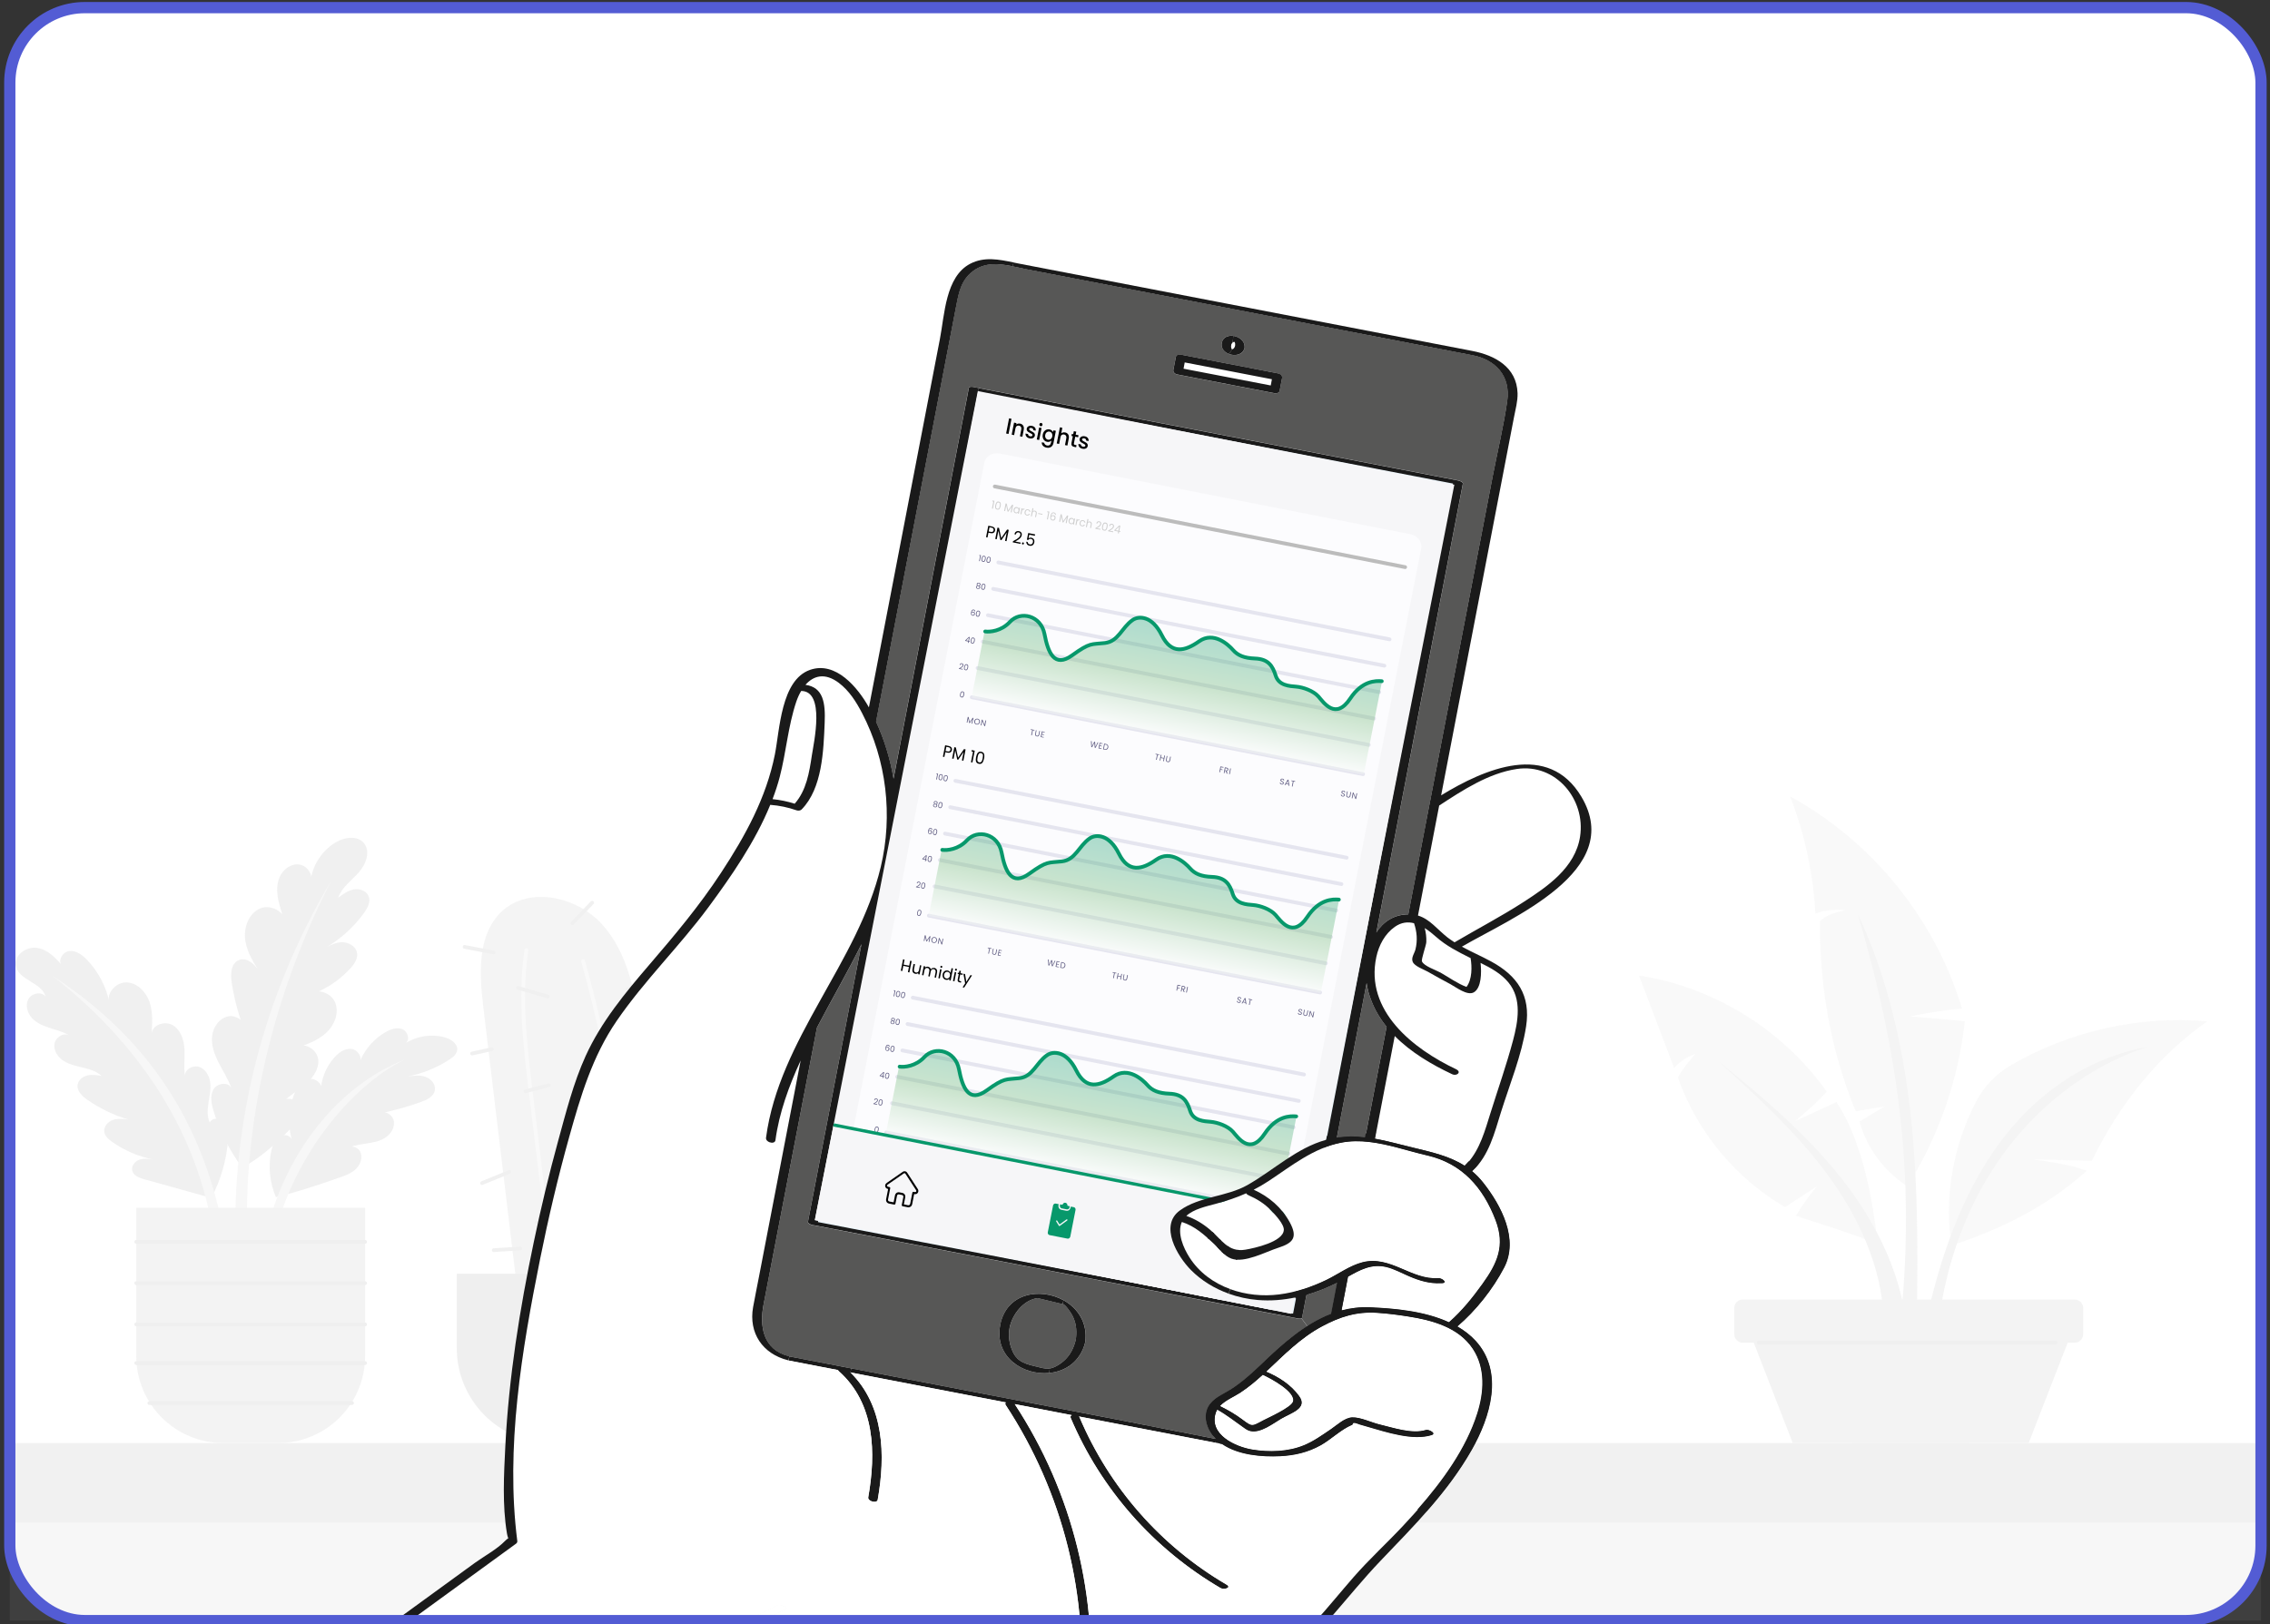 <?xml version="1.0" encoding="UTF-8"?>
<svg id="Layer_1" xmlns="http://www.w3.org/2000/svg" xmlns:xlink="http://www.w3.org/1999/xlink" version="1.1" viewBox="0 0 605 433">
  <rect x="0" y="0" width="605" height="433" fill="#333333" stroke="none"/>
  <!-- Generator: Adobe Illustrator 29.2.0, SVG Export Plug-In . SVG Version: 2.1.0 Build 108)  -->
  <defs>
    <style>
      .st0, .st1, .st2, .st3, .st4, .st5, .st6, .st7, .st8 {
        fill: none;
      }

      .st1 {
        stroke: #696969;
      }

      .st1, .st2, .st3, .st4, .st5, .st8 {
        stroke-linecap: round;
      }

      .st1, .st2, .st4, .st5 {
        stroke-linejoin: round;
      }

      .st2, .st6 {
        stroke: #07986b;
      }

      .st9, .st10 {
        fill: #fff;
      }

      .st9, .st7 {
        stroke: #535cd4;
        stroke-miterlimit: 10;
      }

      .st3 {
        stroke: #e5e5ef;
      }

      .st11 {
        fill: url(#linear-gradient2);
      }

      .st12 {
        fill: url(#linear-gradient1);
      }

      .st4 {
        stroke: #c3c3c3;
      }

      .st13 {
        fill: url(#linear-gradient);
      }

      .st14 {
        fill: #919191;
      }

      .st5 {
        stroke: #5c5c5c;
      }

      .st15 {
        fill: #606060;
      }

      .st16 {
        fill: #757575;
      }

      .st17 {
        fill: #eaf5fc;
      }

      .st18 {
        clip-path: url(#clippath-1);
      }

      .st19 {
        clip-path: url(#clippath-3);
      }

      .st20 {
        clip-path: url(#clippath-2);
      }

      .st21 {
        fill: #575756;
      }

      .st22 {
        fill: #f6f6f8;
      }

      .st23 {
        fill: #666;
      }

      .st24 {
        fill: #878787;
      }

      .st25 {
        fill: #615e83;
      }

      .st26 {
        opacity: .33;
      }

      .st27 {
        opacity: .1;
      }

      .st7 {
        stroke-width: 3px;
      }

      .st8 {
        stroke: #bcbcbc;
      }

      .st28 {
        fill: #afafaf;
      }

      .st29 {
        fill: #8c8c8c;
      }

      .st30 {
        fill: #c2c2c2;
      }

      .st31 {
        fill: #07986b;
      }

      .st32 {
        fill: #1a1a1a;
      }

      .st33 {
        clip-path: url(#clippath);
      }

      .st34 {
        fill: #b2b2b2;
      }

      .st35 {
        fill: #cfcfcf;
      }

      .st36 {
        fill: #fcfcfe;
      }
    </style>
    <clipPath id="clippath">
      <rect class="st0" x="2.61" y=".97" width="600" height="430"/>
    </clipPath>
    <clipPath id="clippath-1">
      <rect class="st0" x="189.77" y="162.53" width="225.24" height="129.43" transform="translate(21.09 480.13) rotate(-78.88)"/>
    </clipPath>
    <linearGradient id="linear-gradient" x1="-194.66" y1="167.49" x2="-194.66" y2="138.81" gradientTransform="translate(480.53 381.74) rotate(11.12) scale(1.04 -1.07)" gradientUnits="userSpaceOnUse">
      <stop offset="0" stop-color="#07986b"/>
      <stop offset=".5" stop-color="#67b46e"/>
      <stop offset="1" stop-color="#fff"/>
    </linearGradient>
    <linearGradient id="linear-gradient1" y1="111.98" y2="83.3" xlink:href="#linear-gradient"/>
    <linearGradient id="linear-gradient2" x1="-194.66" y1="56.87" x2="-194.66" y2="28.2" xlink:href="#linear-gradient"/>
    <clipPath id="clippath-2">
      <rect class="st0" x="270.05" y="260.13" width="26.3" height="129.43" transform="translate(-90.16 540.08) rotate(-78.88)"/>
    </clipPath>
    <clipPath id="clippath-3">
      <rect class="st0" x="278.39" y="322.13" width="9.26" height="6.11" transform="translate(-90.64 540.18) rotate(-78.88)"/>
    </clipPath>
  </defs>
  <rect class="st9" x="2.39" y="2.03" width="600" height="430" rx="20" ry="20"/>
  <g class="st27">
    <g>
      <g>
        <path class="st14" d="M138.28,347.38c-3.16-26.31-6.31-52.62-9.47-78.92-1.07-8.9-1.65-19.25,4.86-25.42,7.34-6.94,20.21-4.03,26.92,3.51,6.71,7.55,8.75,18.08,9.99,28.1,3.08,24.94,2.87,50.28-.62,75.17-11.35-2.53-23.18-2.96-31.68-2.44Z"/>
        <g>
          <path class="st4" d="M140.28,253.34c-1.85,12.73-.29,25.68,1.26,38.44,2.09,17.21,4.19,34.42,6.28,51.63"/>
          <path class="st4" d="M155.42,256.25c8.19,29.28,12.58,59.62,13.04,90.01"/>
          <path class="st1" d="M131.59,253.92c-2.59-.5-5.18-.99-7.77-1.49"/>
          <path class="st1" d="M131.1,279.7c-1.76.39-3.53.77-5.29,1.16"/>
          <path class="st1" d="M135.73,312.43c-2.42.99-4.85,1.98-7.27,2.97"/>
          <path class="st1" d="M138.7,332.82c-2.37.15-4.73.31-7.1.46"/>
          <path class="st1" d="M145.97,265.66c-2.64-.77-5.29-1.54-7.93-2.31"/>
          <path class="st1" d="M146.3,289.29c-2.09.55-4.19,1.1-6.28,1.65"/>
          <path class="st1" d="M152.55,246.12c1.76-1.82,3.52-3.64,5.28-5.46"/>
          <path class="st1" d="M167.29,263.67c2.15-.61,4.3-1.21,6.45-1.82"/>
          <path class="st1" d="M167.13,283.67c2.64-.11,5.29-.22,7.93-.33"/>
          <path class="st1" d="M170.93,308.96h6.61"/>
          <path class="st1" d="M155.06,320.03c3.03-.11,6.06-.22,9.09-.33"/>
          <path class="st1" d="M149.28,326.81c-2.09-.33-4.19-.66-6.28-.99"/>
        </g>
      </g>
      <path class="st15" d="M121.74,359.4v-19.85h66.5v19.85c0,13.97-11.33,25.3-25.3,25.3h-15.9c-13.98,0-25.3-11.33-25.3-25.3Z"/>
    </g>
    <g>
      <g>
        <g>
          <path class="st30" d="M520.11,332.04c-2.01-13.08.51-26.79,6.57-38.39,2.11-4.04,5.34-7.39,9.27-9.68,15.7-9.12,34.25-13.3,52.33-11.69-13.09,9.14-23.45,22.13-30.75,37.19l-15.7-.41c5.02.73,10.04,1.45,14.33,3.05-9.5,8.56-20.96,14.93-36.05,19.93Z"/>
          <path class="st29" d="M512.75,354.83c3.52-16.41,8.56-32.78,17.83-46.78,9.27-14,23.24-25.48,41.6-28.94-15.95,5.26-29.78,16.25-39.36,30.05-9.58,13.8-15,30.29-16.51,47.01-.95-.91-1.89-1.83-3.56-1.34Z"/>
        </g>
        <g>
          <path class="st30" d="M508.33,316.24c8.36-13.25,13.64-28.43,15.33-44.01-4.88-.43-9.76-.86-14.64-1.29,4.71-.88,9.43-1.76,13.9-2.04-7.12-23.86-23.96-44.65-45.81-56.58,3.87,9.96,6.15,20.53,6.73,31.2,2.58-.89,5.35-1.19,8.05-.89-2.45.56-4.91,1.12-6.85,2.94-.09,17.12,2.77,34.26,9.53,50.67,2.57-.42,5.13-.85,7.7-1.27-2.22,1.33-4.45,2.67-6.67,4,1.91,6.83,6.2,12.98,12.73,17.27Z"/>
          <path class="st29" d="M505.76,359.03c5.47-42.89.4-77.8-10.57-115.22,8.3,17.68,12.46,37.06,14.35,56.49,1.89,19.43,1.55,39.01,1.21,58.53-1.55-.09-3.11-.18-4.99.2Z"/>
        </g>
        <g>
          <path class="st30" d="M489.45,293.8c-3.67,1.69-7.34,3.39-11.01,5.08,2.86-2.42,5.73-4.84,8.42-7.85-11.61-16.47-30.12-27.92-50.04-30.96,3.12,8.21,6.25,16.42,9.37,24.63,1.5-1.71,3.47-3.01,5.64-3.72-1.67,1.94-3.33,3.88-4.64,6.26,5.04,14.4,15.35,26.88,28.54,34.55,2.83-1.84,5.67-3.67,8.5-5.51-1.65,2.04-3.3,4.08-5.59,7.83,7.63,2.52,14.7,4.67,21.74,7.45-.23-2.07-2.1-24.6-10.93-37.76Z"/>
          <path class="st29" d="M508.38,360.34c.35-15.93-6.43-31.37-16-44.11-9.57-12.75-21.83-23.18-34.48-33.37,10.38,9.43,20.84,18.95,29.16,30.24,8.32,11.29,14.46,24.63,15.01,38.64.08,2.05.06,4.17.92,6.03.85,1.87,2.92,3.37,5.39,2.57Z"/>
        </g>
      </g>
      <g>
        <g>
          <polygon class="st24" points="477.8 384.7 465.2 352.25 524.7 352.25 524.7 384.7 477.8 384.7"/>
          <polygon class="st24" points="540.68 384.7 553.29 352.25 493.79 352.25 493.79 384.7 540.68 384.7"/>
        </g>
        <path class="st24" d="M462.21,355.66v-6.93c0-1.26,1.02-2.29,2.29-2.29h88.43c1.26,0,2.29,1.02,2.29,2.29v6.93c0,1.26-1.02,2.29-2.29,2.29h-88.44c-1.26,0-2.28-1.03-2.28-2.29Z"/>
        <line class="st5" x1="468.71" y1="357.94" x2="547.86" y2="357.94"/>
      </g>
    </g>
    <g>
      <g>
        <g>
          <path class="st23" d="M64.51,311.22c-3.36-4.53-5.94-9.64-7.59-15.03-.58-1.9-1.02-4.07-.02-5.78s4.04-2.11,4.78-.27c-.79-2.36-2.18-4.47-3.32-6.68-1.14-2.21-2.08-4.65-1.84-7.13.23-2.48,1.93-4.96,4.38-5.4,2.45-.44,5.17,1.96,4.48,4.36-1.69-4.27-2.91-8.73-3.62-13.26-.35-2.22-.28-5.05,1.75-6.01,2.47-1.18,4.93,1.58,6.29,3.95-1.91-2.82-3.87-5.76-4.41-9.13s.79-7.28,3.91-8.65c3.12-1.37,7.53,1.37,6.82,4.71-.47-2.16-1.3-4.23-1.81-6.38s-.69-4.48.14-6.53,2.88-3.72,5.09-3.55,4.08,2.66,3.2,4.69c.43-4.35,3.05-8.42,6.82-10.62,2.3-1.34,5.6-1.82,7.36.17,1.93,2.19.65,5.71-1.29,7.89-1.94,2.18-4.54,3.97-5.48,6.74,1.26-.94,2.57-1.9,4.12-2.19,1.54-.29,3.37.32,3.97,1.78.61,1.49-.27,3.16-1.21,4.46-2.92,4.06-6.77,7.44-11.17,9.81,1.58-.93,3.25-1.88,5.08-1.98,1.83-.09,3.87.98,4.21,2.78.29,1.58-.74,3.08-1.83,4.26-3.07,3.33-7.02,5.85-11.34,7.22,2-2.26,6.22-.99,7.35,1.81,1.14,2.8-.22,6.11-2.46,8.14-2.24,2.03-5.18,3.06-8.03,4.03,2.01-1.91,5.69.26,5.97,3.01.28,2.76-1.67,5.25-3.82,6.99-2.16,1.74-4.67,3.11-6.34,5.32.13-1.61,2.42-2.36,3.75-1.42,1.32.93,1.61,2.86,1.1,4.4-.52,1.54-1.66,2.76-2.8,3.92-3.85,3.88-7.94,7.48-12.19,9.57Z"/>
          <path class="st28" d="M62.85,333.91c-1.43-34.09,7.27-68.5,25.35-99-15.36,30.14-23.71,64.23-22.24,97.51-1.41,0-1.81-.47-3.11,1.49Z"/>
        </g>
        <g>
          <path class="st23" d="M56.31,319.37c2.56-4.83,4.1-10.2,4.49-15.66.11-1.58.08-3.33-.93-4.55s-3.35-1.34-3.97.12c-.73-1.63-.61-3.5-.34-5.27.27-1.76.68-3.54.48-5.31-.2-1.77-1.15-3.6-2.82-4.23-1.67-.64-3.93.51-3.94,2.29-.34-2.39.03-4.82-.12-7.22-.16-2.4-1.02-4.98-3.09-6.22-2.07-1.24-5.41-.2-5.66,2.2.18-2.81.36-5.71-.55-8.38s-3.19-5.08-6-5.24c-2.81-.16-5.63,2.74-4.69,5.4-.86-4.25-2.95-8.24-5.94-11.38-1.28-1.34-2.95-2.6-4.79-2.38-1.84.22-3.21,2.79-1.82,4.01-1.75-2.26-3.97-4.46-6.81-4.86-2.83-.4-6.1,1.96-5.6,4.77.7,3.87,6.94,4.43,7.95,8.23-1.12-1.47-3.74-.94-4.61.68-.87,1.63-.25,3.75,1.02,5.09s3.06,2.05,4.82,2.62c1.76.56,3.58,1.02,5.15,2-1.55-.96-3.77.44-4.03,2.24s.94,3.56,2.49,4.53c1.54.97,3.37,1.34,5.15,1.77,1.77.43,3.59.98,4.94,2.21-1.26-.21-2.56-.42-3.8-.13s-2.42,1.22-2.61,2.49c-.24,1.65,1.21,3.02,2.57,3.98,3.33,2.33,7.04,4.12,10.93,5.28-1.37-.16-2.8-.32-4.1.13-1.31.45-2.45,1.69-2.3,3.07.13,1.21,1.15,2.1,2.15,2.79,3.29,2.31,7.06,3.92,11.01,4.69-1.25-.19-2.56-.38-3.76.03-1.2.41-2.22,1.64-1.95,2.87.3,1.39,1.91,2,3.28,2.37,4.84,1.34,9.68,2.67,17.8,4.97Z"/>
          <path class="st28" d="M60.92,336.53c-4.42-33.53-19.39-58.52-47.07-76.48,20.83,16.17,40.87,41.32,43.8,75.62,1.74-.65,3.47-1.3,3.27.86Z"/>
        </g>
        <g>
          <path class="st23" d="M73.53,319.12c-1.69-3.92-2.1-8.38-1.17-12.55.3-1.32.79-2.7,1.89-3.49s2.95-.62,3.48.63c-1.07-3.86-.85-8.07.61-11.81.74-1.9,2.03-3.85,4.03-4.24,2-.39,4.25,1.95,3.1,3.63.03-3.45,1.37-6.88,3.69-9.44,1.15-1.27,2.71-2.39,4.42-2.23,1.7.16,3.17,2.22,2.22,3.65,1.31-3.42,3.84-6.36,7.03-8.16,1.35-.76,3-1.33,4.43-.73,1.43.6,2.1,2.83.83,3.72,3.07-1.94,6.97-2.52,10.47-1.55,1.67.46,3.52,1.73,3.28,3.44-.16,1.1-1.14,1.88-2.08,2.49-3.39,2.2-7.21,3.74-11.17,4.52,1.6-.24,3.27-.47,4.79.06,1.53.53,2.83,2.07,2.51,3.65-.33,1.63-2.09,2.49-3.66,3.05-3.74,1.35-7.6,2.41-11.51,3.16,1.46-1.18,3.91.11,4.24,1.95s-.94,3.68-2.56,4.61c-1.62.94-3.54,1.19-5.39,1.46-1.85.28-3.77.62-5.3,1.71.79-1.55,3.41-1.25,4.24.28.83,1.53.15,3.52-1.1,4.72-1.26,1.2-2.96,1.8-4.6,2.36-5.69,1.96-11.38,3.9-16.72,5.11Z"/>
          <path class="st28" d="M69.89,333.91c3.91-23.6,18.77-43.98,38.14-51.5-14.73,6.97-31.4,27.62-35.4,50-1.55-.31-1.86-.65-2.74,1.5Z"/>
        </g>
      </g>
      <g>
        <path class="st24" d="M36.31,361.5v-39.53h61v39.53c0,12.81-10.38,23.19-23.19,23.19h-14.61c-12.81,0-23.2-10.38-23.2-23.19Z"/>
        <line class="st5" x1="36.31" y1="331.07" x2="97.31" y2="331.07"/>
        <line class="st5" x1="36.31" y1="342.07" x2="97.31" y2="342.07"/>
        <line class="st5" x1="36.31" y1="353.07" x2="97.31" y2="353.07"/>
        <line class="st5" x1="36.31" y1="363.38" x2="97.31" y2="363.38"/>
        <line class="st5" x1="39.81" y1="374.04" x2="93.81" y2="374.04"/>
      </g>
    </g>
    <g>
      <rect class="st16" x="2.61" y="384.7" width="600" height="22.25"/>
      <rect class="st34" x="2.61" y="405.88" width="600" height="26.15"/>
    </g>
  </g>
  <g class="st33">
    <g>
      <path class="st21" d="M279.61,366.02c-6.94.66-14.64-4.26-13.04-12.75,1.63-8.66,10.7-10.08,16.89-6.65,3.79,2.1,6.5,6.02,5.78,11.21-1.3,5.22-5.32,7.79-9.63,8.19ZM203.51,347.81c-1.11,5.76-.18,11.99,6.73,13.77l.13.03,16.49,3.18c23.51,4.52,47.02,9.06,70.53,13.58,8.91,1.72,17.82,3.53,26.74,5.25-.33-.32-.65-.67-.94-1.04-1.87-2.41-2.61-5.95-.53-8.45,1.41-1.69,3.66-2.57,5.46-3.73,2.93-1.88,5.51-4.21,8.01-6.62,3.79-3.65,7.83-7.37,12.3-10.23l-1.55-2.07c-.25.13-.75.09-.91.05-37.75-7.27-75.51-14.55-113.26-21.83-5.2-1-10.4-2.01-15.61-3-.78-.03-1.87-.47-1.77-.97,4.76-24.67,9.51-49.34,14.26-74.01-3.69,7.5-7.96,14.78-11.79,22.12l-.08.16c-4.74,24.6-9.48,49.21-14.23,73.82Z"/>
      <path class="st10" d="M173.19,432.15c-1.49-.42-1.68.43-.23.83,12.4,3.51,25.4,2.15,36.67-4.18.36-.21-1.72-1.23-2.37-.88-10.42,5.86-22.53,7.49-34.07,4.22Z"/>
      <path class="st10" d="M207.83,207.06c-.52,2.01-1.18,4.01-1.93,5.98,2.02.21,3.95.6,5.91,1.22,3.13-3.55,3.88-8.35,4.58-12.91.54-3.51,3.58-17.12-2.85-17.15-.52.88-.96,1.85-1.31,2.88-2.18,6.47-2.68,13.4-4.39,19.98Z"/>
      <path class="st10" d="M180.77,472.36c-.37-.95-2.88-1.08-2.39.21,6.31,16.24,16.58,30.41,29.96,41.57.89.75,2.94.09,1.62-1.01-13.08-10.9-23.05-24.9-29.2-40.77Z"/>
      <path class="st32" d="M226.87,364.79l-16.49-3.18-.21,1.07c.06.02.12.03.18.04,2.75.54,5.51,1.07,8.27,1.6,1.57.3,3.14.61,4.71.9.04.1.12.22.26.34,9.62,8.59,9.91,21.73,7.81,33.58-.2,1.1,2.33,1.73,2.52.67,2.11-11.9,1.75-25.03-7.25-33.94l.21-1.08Z"/>
      <path class="st21" d="M314.89,94.58l25.79,4.98c.55.1,1.14.63,1.02,1.22-.22,1.16-.44,2.31-.67,3.47-.12.64-1.02.64-1.49.56l-25.43-4.9c-.11-.02-.23-.03-.35-.07h-.02s-.06-.03-.1-.03c-.03,0-.06-.03-.09-.03-.36-.11-.59-.3-.69-.52-.13-.18-.19-.4-.14-.64.22-1.16.44-2.31.67-3.47.12-.64,1.02-.64,1.49-.56ZM375.4,204.13c-2.86,14.82-5.71,29.63-8.56,44.45,1.83-2.84,4.63-4.79,8.51-4.84,4.73-24.59,9.47-49.16,14.21-73.74,2.77-14.39,5.55-28.79,8.32-43.18,1.28-6.62,2.9-13.28,3.85-19.96.95-6.69-3.15-11-9.27-12.18-5.34-1.03-10.68-2.06-16.02-3.09-18.33-3.53-36.65-7.06-54.98-10.6-16.01-3.08-32-6.17-48-9.25-1.17-.23-2.37-.5-3.58-.76-3.65-.73-7.36-1.14-10.58,1.29-3.21,2.41-3.8,5.76-4.48,9.32-4.88,25.32-9.76,50.63-14.64,75.95-2.23,11.61-4.47,23.23-6.71,34.84,2.21,4.83,3.77,9.96,4.66,15.2,4.93-25.59,9.87-51.2,14.8-76.79,1.75-9.14,3.52-18.27,5.28-27.41.07-.35.84-.29,1.05-.24.53.1,1.05.2,1.58.3,37.22,7.17,74.46,14.36,111.69,21.52,5.3,1.02,10.6,2.05,15.91,3.07.32.06,1.57.34,1.46.91-4.83,25.06-9.66,50.11-14.49,75.18ZM331.66,92.95c-.56,1.72-2.6,2.03-4.16,1.41-1.21-.49-2.14-1.54-1.87-2.94.29-1.55,1.7-2.07,3.09-1.87,1.56.23,3.1,1.37,3,3.02,0,.07,0,.14,0,.21,0,.06-.03.11-.06.17Z"/>
      <path class="st21" d="M269.08,353.95c-.33,1.73-.18,3.57.38,5.24,1.15,3.4,2.89,4.2,6.31,5.02,1.68.41,2.7.72,3.73.64.76-.06,1.52-.33,2.53-.94.6-.36,1.17-.8,1.68-1.27,1.63-1.51,2.5-3.38,3.02-5.49.27-1.95.2-3.88-.58-5.72-.34-.81-.74-1.48-1.28-2.19-.36-.57-.81-1.08-1.34-1.51-.1-.03-.22-.05-.32-.08-2.22-.53-4.44-1.06-6.66-1.6-3.76.48-6.78,4.39-7.46,7.89Z"/>
      <path class="st32" d="M266.57,353.27c-1.6,8.49,6.11,13.41,13.04,12.75l-.11-1.17c-1.02.08-2.05-.23-3.73-.64-3.41-.82-5.16-1.62-6.31-5.02-.56-1.67-.71-3.51-.38-5.24.68-3.5,3.7-7.42,7.46-7.89,2.22.54,4.44,1.07,6.66,1.6l.25-1.03c-6.19-3.43-15.26-2.01-16.89,6.65Z"/>
      <path class="st32" d="M282.02,363.91c-1.01.61-1.76.88-2.53.94l.11,1.17c4.31-.4,8.33-2.97,9.63-8.19.71-5.19-2-9.11-5.78-11.21l-.25,1.03c.1.03.22.05.32.08.53.43.97.94,1.34,1.51.54.71.94,1.38,1.28,2.19.78,1.84.85,3.78.58,5.72-.52,2.11-1.39,3.98-3.02,5.49-.5.47-1.08.91-1.68,1.27Z"/>
      <path class="st10" d="M315.44,98.29c7.75,1.49,15.49,2.98,23.24,4.47.1-.56.21-1.1.31-1.66l-23.24-4.48-.31,1.67Z"/>
      <path class="st10" d="M336.62,366.52c-1.86,1.7-3.8,3.33-5.91,4.72-1.64,1.09-4.02,2.04-5.51,3.6,2.09,1.02,4.09,2.18,5.95,3.57,2.7,2.02,2.48,1.89,5.71.18,1.13-.59,7.33-3.38,7.82-4.92.82-2.57-5.91-6.19-8.06-7.16Z"/>
      <path class="st32" d="M297.4,378.37c-23.51-4.52-47.02-9.06-70.53-13.58l-.21,1.08c13.81,2.67,27.62,5.32,41.43,7.99-.21.15-.27.38-.05.71,15.27,23.25,22.28,51.16,19.67,78.87-.11,1.21,2.41,1.82,2.51.68,2.64-28.03-4.31-56.26-19.77-79.81,5.07.98,10.14,1.95,15.21,2.94-.3.11-.48.36-.3.76,8.08,19.01,22.1,34.9,39.92,45.33.91.54,3.07-.06,1.61-.92-17.54-10.27-31.21-25.86-39.16-44.57-.03-.09-.1-.17-.19-.25,12.14,2.34,24.28,4.68,36.42,7.02l.19-1c-8.92-1.71-17.83-3.53-26.74-5.25Z"/>
      <path class="st32" d="M328.53,91.34l.19-1.78c-1.39-.2-2.81.32-3.09,1.87-.27,1.4.66,2.45,1.87,2.94l.93-1.23c-.05-.07-.17-.17-.21-.27-.1-.23-.12-.51-.08-.76.05-.29.18-.55.39-.76Z"/>
      <path class="st10" d="M328.97,91.12c-.15.07-.35.13-.44.22-.21.21-.34.47-.39.76-.04.25-.02.53.08.76.04.1.16.2.21.27,0,0,.03,0,.03,0,.1-.06.2-.1.3-.18.26-.23.37-.5.45-.83.04-.28.03-.57-.1-.83-.02-.03-.08-.1-.12-.17Z"/>
      <path class="st32" d="M329.2,92.11c-.08.32-.19.6-.45.83-.1.08-.19.12-.3.18,0,0-.02,0-.03,0l-.93,1.23c1.56.63,3.6.31,4.16-1.41.03-.05.05-.1.06-.17.02-.07.02-.14,0-.21.1-1.65-1.44-2.79-3-3.02l-.19,1.78c.1-.09.3-.15.44-.22.04.06.1.14.12.17.13.25.15.55.1.83Z"/>
      <path class="st17" d="M332.81,346.26c-1.54-.25-3.06-.63-4.54-1.13-4.04-1.32-7.78-3.51-10.77-6.53-3.6-3.63-8.53-11.82-2.97-15.87,5.17-3.76,12.46-3.63,18.04-6.8,7.02-3.98,13.03-9.84,20.96-12.04,1.82-9.48,3.65-18.97,5.48-28.45,7.69-39.92,15.38-79.83,23.08-119.76,1.72-8.93,3.44-17.86,5.17-26.79-37.23-7.17-74.46-14.35-111.69-21.53-4.98-.96-9.96-1.92-14.94-2.87-4.8,24.92-9.61,49.83-14.41,74.74-2.42,12.58-4.85,25.16-7.27,37.74,0,.51,0,1.02,0,1.55-.11,7.92-1.93,15.35-4.63,22.5-3.73,19.32-7.45,38.65-11.18,57.97-1.72,8.94-3.44,17.86-5.17,26.8,37.23,7.17,74.46,14.35,111.69,21.52l2.84.55.31-1.6Z"/>
      <path class="st10" d="M332.82,318.66c-.33-.15-.52-.32-.62-.51-2.54,1.14-5.17,2.01-8.06,2.79-2.5.68-5.87,1.38-7.89,3.23,2.28.8,4.28,1.99,6.17,3.56,3.18,2.63,4.91,6.24,9.56,5.45,2.45-.41,10.01-2.08,10.25-5.21.12-1.57-2.34-4.14-3.42-5.27-1.73-1.81-3.73-3.04-6-4.04Z"/>
      <path class="st17" d="M335.27,346.56c-.82-.07-1.64-.17-2.46-.3l-.31,1.6c4.03.78,8.07,1.55,12.1,2.34l.83-4.33c-3.31.7-6.71.99-10.16.69Z"/>
      <path class="st32" d="M340.68,99.55l-25.79-4.98c-.47-.09-1.37-.09-1.49.56-.23,1.16-.45,2.31-.67,3.47-.05.24,0,.46.14.64.1.23.33.41.69.52.03,0,.06.03.09.03.03,0,.06.03.1.03h.02c.12.03.23.05.35.07l25.43,4.9c.47.09,1.37.09,1.49-.56.23-1.16.45-2.31.67-3.47.12-.6-.47-1.12-1.02-1.22ZM338.68,102.76c-7.75-1.49-15.49-2.99-23.24-4.47l.31-1.67,23.24,4.48c-.1.56-.21,1.1-.31,1.66Z"/>
      <path class="st21" d="M348.44,353.54c2.03-1.3,4.15-2.43,6.37-3.28.53-2.78,1.07-5.55,1.61-8.33-2.64,1.32-5.38,2.42-8.21,3.24-.39,2.04-.78,4.08-1.18,6.12-.02.08-.07.14-.14.18l1.55,2.07Z"/>
      <path class="st21" d="M364.23,262.07c-2.65,13.75-5.3,27.49-7.94,41.23,2.59-.41,5.11-.38,7.59-.1,1.11-5.74,2.21-11.49,3.32-17.23.79-4.07,1.57-8.16,2.36-12.23-2.17-2.71-3.87-5.78-4.85-9.31-.21-.75-.37-1.54-.49-2.36Z"/>
      <path class="st10" d="M209.63,428.81c-11.26,6.33-24.27,7.69-36.67,4.18-1.45-.41-1.26-1.25.23-.83,11.54,3.27,23.65,1.64,34.07-4.22.65-.36,2.74.67,2.37.88ZM188.8,241.9c-7.71,10.42-17.08,19.55-24.42,30.25-6.5,9.48-9.66,20.16-12.71,31.1-2.98,10.69-5.53,21.51-7.72,32.39-4.89,24.34-9.26,50.37-6.08,75.22.03.25-.11.53-.32.68-9.09,6.62-18.19,13.24-27.28,19.85-22.42,16.31-44.84,32.62-67.26,48.93-28.44,20.7-56.89,41.4-85.34,62.1-27.17,19.78-54.35,39.55-81.52,59.33-18.61,13.55-37.23,27.09-55.83,40.65-.56.4-1.1.8-1.66,1.2H94.17c.15,0,.28.03.4.06l.49-1.5c22.44-22.2,44.86-44.41,67.75-66.14,11.75-11.15,23.6-22.22,35.83-32.85,7.73-6.72,15.7-14.23,24.78-19.16,1.49-.82,3.07-1.49,4.7-2.09,5.17-1.89,10.84-2.95,15.91-4.72,11.03-3.84,21.82-8.45,31.98-14.22,10.09-5.72,19.52-12.61,27.79-20.77,8-7.89,14.06-17.24,21.22-25.84,7.6-9.15,17.71-15.38,25.66-24.2,3.44-3.82,6.69-7.82,10.07-11.7,4.19-4.79,8.86-9.06,13.21-13.7,7.93-8.46,16.28-18.68,19.84-29.88,1.8-5.67,2.26-12.11-1.17-17.28-3.8-5.75-10.86-7.63-17.29-8.63-2.71-.43-5.46-.78-8.2-.96-.29-.02-.56-.03-.85-.04-5.09-.17-9.28,1.21-13.79,3.62-5.84,3.12-10.2,7.63-14.96,12.1,3.4,1.42,6.64,3.5,8.82,6.55,2.31,3.21-2.11,4.41-4.76,5.97-2.22,1.31-5.45,3.87-8.16,3.35-.87-.17-1.42-.63-2.1-1.11-2.32-1.61-4.38-3.28-6.83-4.63-.17.28-.31.58-.41.9-1.84,5.8,5.36,9.01,9.74,9.74,4.44.73,9.5.6,13.71-1.13,2.63-1.08,4.96-2.76,7.3-4.35,1.61-1.09,3.6-3.01,5.6-3.1,2.21-.1,5.18,1.37,7.3,1.88,3.56.83,8.71,2.62,12.35,1.48.8-.25,2.94.93,1.54,1.37-.63.2-1.29.33-1.96.41-5.41.67-12.38-1.95-17.18-3.23-.41-.11-1.17-.5-1.58-.43-.63.1-.05.34-.5.53-2.99,1.26-5.51,3.85-8.35,5.44-3.38,1.88-6.94,2.71-10.78,2.9-4.83.24-11.18-.26-15.49-3.23-.24-.04-.48-.1-.71-.14-.37-.07-.74-.14-1.11-.22-12.13-2.34-24.27-4.67-36.42-7.02.09.08.16.17.19.25,7.95,18.71,21.62,34.3,39.16,44.57,1.47.86-.69,1.46-1.61.92-17.82-10.43-31.85-26.32-39.92-45.33-.17-.4,0-.65.3-.76-5.06-.98-10.14-1.95-15.21-2.94,15.46,23.54,22.41,51.77,19.77,79.81-.1,1.14-2.62.53-2.51-.68,2.61-27.7-4.4-55.62-19.67-78.87-.22-.33-.16-.56.05-.71-13.81-2.67-27.62-5.32-41.43-7.99,9.01,8.91,9.36,22.04,7.25,33.94-.19,1.06-2.72.43-2.52-.67,2.1-11.85,1.82-24.99-7.81-33.58-.14-.12-.22-.23-.26-.34-1.57-.3-3.14-.6-4.71-.9-2.75-.53-5.51-1.06-8.27-1.6-.06,0-.12-.03-.18-.04-.05,0-.1,0-.16-.03-6.77-1.71-10.51-7.27-9.28-14.15.5-2.78,1.07-5.55,1.61-8.33,2.38-12.35,4.76-24.7,7.14-37.06,1.31-6.79,2.62-13.58,3.93-20.37-3.14,6.8-5.74,13.94-6.72,21.25-.09.68-.88.8-1.55.56-.56-.2-1.04-.64-.96-1.22,3.52-26.41,24.49-46.6,30.58-72.2,3.27-13.7,1.55-28.45-4.97-40.97-1.59-3.05-3.46-6.01-6.24-8.11-3.69-2.77-6.73-1.89-8.86.55,4.76.65,5.34,4.83,5.12,10.14-.31,7.4-.62,17.45-6.14,23.08-.32.33-.94.37-1.36.23-2.3-.8-4.56-1.27-7-1.46-4,9.81-10.38,19.05-16.49,27.31ZM178.38,472.57c-.5-1.29,2.01-1.16,2.39-.21,6.15,15.87,16.12,29.87,29.2,40.77,1.31,1.09-.73,1.75-1.62,1.01-13.38-11.15-23.66-25.33-29.96-41.57Z"/>
      <path class="st10" d="M340.7,332.69c-3.27,1.05-8.95,4.13-12.43,2.87-1.84-.67-3.21-2.58-4.58-3.87-2.61-2.48-5.16-4.79-8.62-5.9-1.31,2.95.43,6.93,2.01,9.42,2.74,4.28,6.9,7.16,11.57,8.71,3.93,1.31,8.23,1.68,12.32,1.16,4.37-.56,8.61-1.96,12.57-3.87,3.2-1.55,6.17-3.83,9.67-4.72,7.42-1.88,13.01,4.76,20.18,4.24.92-.07,2.68,1.24,1,1.36-.11,0-.23,0-.34,0-3,.15-5.65-.65-8.42-1.83-1.99-.85-4.02-2-6.15-2.49-3.93-.9-6.92.78-10.14,2.58-.57,3-1.16,5.99-1.73,8.98,2.36-.63,4.85-.94,7.46-.83.41.02.82.03,1.23.05,6.34.3,13.81,1.12,19.93,3.93.06-.05.13-.11.19-.17,3.31-2.92,6.17-6.49,8.72-10.04,3.96-5.51,6.11-10.18,3.51-16.98-3.33-8.7-8.91-15.12-18.19-17.26-7.41-1.7-15.25-4.89-22.93-3.41-7.47,1.43-13.25,6.2-19.45,10.28-1.3.86-2.59,1.6-3.88,2.26,4.05,1.84,7.43,4.72,9.59,8.66,2.22,4.08.94,5.56-3.11,6.85Z"/>
      <path class="st10" d="M366.82,255.12c-3.1,14.37,9.86,24.53,21.26,29.92,1.29.61.56,1.5-.42,1.48-.21,0-.43-.05-.65-.16-5.5-2.59-11-5.85-15.29-10.18-1.75,9.13-3.52,18.26-5.27,27.39,3.29.59,6.59,1.5,10.01,2.33,5.12,1.24,9.87,2.28,13.93,4.89.26-.24.5-.5.74-.76,3.32-3.68,4.67-8.76,6.13-13.41,2.01-6.41,4.25-12.78,5.98-19.26,1.35-5.08,2.41-11.01-1.19-15.42-1.94-2.37-4.7-3.89-7.46-5.25.3,2.61.23,6.66-1.79,7.84-1.75,1.01-4.78-1.39-6.2-2.15-2.03-1.08-4.05-2.19-6.04-3.33-1.06-.61-3.54-1.45-4.05-2.64-.48-1.13.47-2.26.73-3.32.59-2.41.39-4.72-.38-6.98-1.65-.43-3.38-.27-5.12.96-2.66,1.88-4.26,4.91-4.93,8.04Z"/>
      <path class="st32" d="M211.81,214.26c-1.95-.62-3.88-1.01-5.91-1.22.75-1.97,1.41-3.97,1.93-5.98,1.71-6.58,2.21-13.51,4.39-19.98.35-1.03.79-2.01,1.31-2.88,6.43.03,3.39,13.64,2.85,17.15-.69,4.57-1.45,9.36-4.58,12.91ZM331.15,378.42c-1.86-1.39-3.86-2.54-5.95-3.57,1.49-1.56,3.86-2.52,5.51-3.6,2.11-1.39,4.05-3.02,5.91-4.72,2.15.96,8.88,4.59,8.06,7.16-.49,1.55-6.69,4.33-7.82,4.92-3.22,1.71-3,1.84-5.71-.18ZM341.59,378.2c2.65-1.55,7.07-2.75,4.76-5.97-2.19-3.05-5.42-5.12-8.82-6.55,4.76-4.46,9.12-8.98,14.96-12.1,4.52-2.41,8.7-3.79,13.79-3.62l.06-1.41c-.42-.02-.83-.03-1.23-.05-2.61-.1-5.1.21-7.46.83.57-2.99,1.16-5.98,1.73-8.98,3.21-1.8,6.2-3.48,10.14-2.58,2.13.5,4.16,1.64,6.15,2.49,2.76,1.18,5.42,1.98,8.42,1.83.11,0,.23,0,.34,0,1.68-.12-.08-1.43-1-1.36-7.17.52-12.77-6.12-20.18-4.24-3.49.89-6.46,3.17-9.67,4.72-3.96,1.91-8.2,3.32-12.57,3.87-4.09.51-8.39.15-12.32-1.16l-.39,1.21c1.49.5,3,.88,4.54,1.13.82.13,1.64.23,2.46.3,3.45.3,6.85,0,10.16-.69l-.83,4.33c-4.03-.78-8.07-1.55-12.1-2.34l-2.84-.55c-37.23-7.17-74.46-14.35-111.69-21.52,1.73-8.94,3.45-17.86,5.17-26.8,3.73-19.32,7.45-38.65,11.18-57.97,2.7-7.16,4.52-14.58,4.63-22.5,0-.52,0-1.03,0-1.55,2.42-12.58,4.85-25.15,7.27-37.74,4.8-24.92,9.61-49.83,14.41-74.74l.2-1.04c-.53-.1-1.05-.2-1.58-.3-.21-.04-.98-.1-1.05.24-1.76,9.14-3.53,18.27-5.28,27.41-4.93,25.59-9.87,51.2-14.8,76.79-.89-5.24-2.45-10.37-4.66-15.2,2.24-11.61,4.48-23.23,6.71-34.84,4.88-25.32,9.76-50.63,14.64-75.95.69-3.56,1.27-6.9,4.48-9.32,3.22-2.42,6.93-2.01,10.58-1.29l.22-1.03c-3.87-.79-7.78-1.6-11.53.35-6.61,3.43-6.83,13.58-8.09,20.07-6.2,32.19-12.41,64.39-18.61,96.58-.1.54-.21,1.09-.31,1.62-2.97-5.32-8.84-12.39-15.69-10-7.76,2.71-8.07,16.03-9.37,22.55-2.31,11.59-7.9,21.73-14.34,31.53-5.71,8.73-12.36,16.66-19.15,24.56-6.44,7.5-12.83,15.24-16.95,24.3-3.27,7.2-5.26,15.12-7.35,22.73-2.43,8.88-4.58,17.83-6.46,26.84-3.76,17.92-6.67,36.12-7.59,54.42-.38,7.59-.83,15.72.43,23.25.35,2.09.75.76-.49,2.02-2.21,2.28-5.52,4.02-8.08,5.88-30.61,22.27-61.23,44.54-91.84,66.81-43.28,31.49-86.55,62.98-129.83,94.47-30.16,21.96-60.33,43.9-90.5,65.87-.31.23-.38.5-.3.76.15.51.84.98,1.36.98H94.36c.51,0,.83-.18.99-.43.03-.03.06-.04.09-.06l.5-.5-1.36-.93c-.12-.03-.25-.06-.4-.06H-181.34c.56-.4,1.1-.8,1.66-1.2,18.6-13.56,37.22-27.1,55.83-40.65,27.17-19.78,54.35-39.55,81.52-59.33,28.45-20.7,56.89-41.4,85.34-62.1,22.42-16.31,44.84-32.62,67.26-48.93,9.09-6.62,18.19-13.24,27.28-19.85.21-.15.36-.43.32-.68-3.18-24.85,1.19-50.88,6.08-75.22,2.19-10.88,4.74-21.7,7.72-32.39,3.05-10.94,6.21-21.63,12.71-31.1,7.34-10.7,16.71-19.83,24.42-30.25,6.11-8.27,12.5-17.51,16.49-27.31,2.44.19,4.7.66,7,1.46.43.15,1.04.1,1.36-.23,5.52-5.63,5.83-15.68,6.14-23.08.23-5.32-.36-9.49-5.12-10.14,2.13-2.44,5.17-3.32,8.86-.55,2.79,2.1,4.66,5.06,6.24,8.11,6.52,12.51,8.23,27.26,4.97,40.97-6.09,25.59-27.06,45.79-30.58,72.2-.08.58.4,1.02.96,1.22.67.24,1.46.12,1.55-.56.98-7.31,3.59-14.45,6.72-21.25-1.31,6.79-2.62,13.58-3.93,20.37-2.38,12.36-4.76,24.71-7.14,37.06-.54,2.78-1.1,5.55-1.61,8.33-1.22,6.88,2.51,12.44,9.28,14.15.06.02.1.02.16.03l.21-1.07-.13-.03c-6.91-1.78-7.84-8.02-6.73-13.77,4.74-24.61,9.48-49.22,14.23-73.82l.08-.16c3.83-7.34,8.09-14.63,11.79-22.12-4.75,24.67-9.5,49.34-14.26,74.01-.1.5.99.94,1.77.97,5.2,1,10.4,2.01,15.61,3,37.75,7.28,75.51,14.56,113.26,21.83.17.03.66.08.91-.05.07-.04.12-.1.14-.18.4-2.04.79-4.08,1.18-6.12,2.82-.82,5.57-1.92,8.21-3.24-.54,2.78-1.08,5.55-1.61,8.33-2.22.85-4.34,1.98-6.37,3.28-4.46,2.86-8.51,6.58-12.3,10.23-2.5,2.41-5.08,4.73-8.01,6.62-1.81,1.16-4.06,2.04-5.46,3.73-2.08,2.5-1.34,6.04.53,8.45.29.37.61.72.94,1.04l-.19,1c.37.08.74.15,1.11.22.23.04.47.1.71.14,4.32,2.97,10.67,3.47,15.49,3.23,3.84-.19,7.4-1.02,10.78-2.9,2.84-1.59,5.36-4.18,8.35-5.44.45-.19-.12-.43.5-.53.41-.07,1.17.32,1.58.43,4.79,1.29,11.77,3.9,17.18,3.23.68-.08,1.34-.21,1.96-.41,1.41-.44-.74-1.62-1.54-1.37-3.64,1.15-8.79-.64-12.35-1.48-2.13-.5-5.1-1.97-7.3-1.88-2,.09-4,2.01-5.6,3.1-2.34,1.59-4.66,3.27-7.3,4.35-4.21,1.73-9.28,1.86-13.71,1.13-4.38-.72-11.58-3.93-9.74-9.74.1-.32.24-.63.41-.9,2.46,1.35,4.52,3.02,6.83,4.63.69.48,1.23.95,2.1,1.11,2.71.52,5.94-2.04,8.16-3.35Z"/>
      <path class="st10" d="M378.98,256.3c.5,1.23,3.82,2.34,4.96,2.99,2,1.12,4.61,2.99,6.91,3.81,1.52-2,1.49-5.39,1.09-7.7-.08-.03-.16-.07-.23-.1-3.14-1.55-6.27-3.16-8.91-5.5-.96-.85-2-1.7-3.09-2.39.33,1.21.49,2.45.43,3.76-.03.85-1.39,4.57-1.16,5.13Z"/>
      <path class="st10" d="M383.58,214.75c-1.88,9.77-3.77,19.55-5.65,29.32,3.16.96,5.17,3.73,7.81,5.79.63.48,1.28.92,1.95,1.35,6.04-3.56,12.25-6.81,18.16-10.6,6.54-4.2,14.01-9.29,15.29-17.58,1.53-9.91-6.44-19.58-16.86-18.03-7.55,1.13-14.43,5.66-20.69,9.75Z"/>
      <path class="st32" d="M385.73,249.86c-2.64-2.07-4.65-4.84-7.81-5.79,1.88-9.77,3.77-19.55,5.65-29.32,6.26-4.09,13.14-8.62,20.69-9.75,10.42-1.55,18.39,8.12,16.86,18.03-1.28,8.29-8.75,13.37-15.29,17.58-5.91,3.8-12.12,7.04-18.16,10.6-.67-.43-1.32-.87-1.95-1.35ZM379.71,247.41c1.09.69,2.14,1.54,3.09,2.39,2.64,2.34,5.78,3.94,8.91,5.5.07.03.15.07.23.1.4,2.31.43,5.71-1.09,7.7-2.3-.83-4.92-2.69-6.91-3.81-1.14-.64-4.46-1.75-4.96-2.99-.23-.56,1.12-4.28,1.16-5.13.06-1.31-.1-2.55-.43-3.76ZM324.15,320.93c2.89-.78,5.51-1.65,8.06-2.79.1.19.29.36.62.51,2.27,1,4.27,2.23,6,4.04,1.08,1.13,3.54,3.7,3.42,5.27-.23,3.13-7.8,4.8-10.25,5.21-4.66.78-6.38-2.82-9.56-5.45-1.89-1.57-3.9-2.76-6.17-3.56,2.01-1.85,5.38-2.55,7.89-3.23ZM364.71,264.43c.97,3.53,2.67,6.6,4.85,9.31-.79,4.07-1.57,8.16-2.36,12.23-1.1,5.74-2.21,11.49-3.32,17.23-2.48-.29-5-.31-7.59.1,2.64-13.74,5.29-27.48,7.94-41.23.11.83.28,1.62.49,2.36ZM162.81,576.01c-22.89,21.73-45.31,43.95-67.75,66.14l-.49,1.5,1.36.93c2.25-2.23,4.5-4.46,6.75-6.69,4.76-4.71,9.51-9.41,14.28-14.11,21.52-21.26,43.17-42.41,65.41-62.92,11.13-10.27,22.34-20.6,34.4-29.77,2.01-1.53,4.1-3.17,6.31-4.57,1.38-.89,2.81-1.68,4.3-2.28,4.6-1.87,9.68-2.86,14.41-4.41,5.65-1.86,11.24-3.9,16.73-6.17,22.56-9.38,43.16-23.07,58.21-42.54,3.83-4.94,7.44-10.07,11.5-14.83,4.02-4.72,8.54-8.42,13.37-12.23,10.13-7.98,17.45-18.66,26.28-27.91,8.96-9.38,17.93-18.27,24.4-29.67,4.92-8.67,8.64-20.64,1.06-28.98-1.42-1.55-3.09-2.82-4.92-3.88,4.95-4.21,9.47-9.94,12.46-15.65,3.99-7.58-.72-16.56-5.55-22.68-.95-1.2-1.95-2.21-3.01-3.09.07-.03.14-.08.2-.13,4.31-4,5.82-10.14,7.51-15.55,2.34-7.47,5.52-15.16,6.71-22.93,1.26-8.22-2.3-13.47-9.35-17.29-2.54-1.38-5.23-2.54-7.77-3.93,13.2-7.69,43.63-20.17,31.86-39.96-8.81-14.81-25.76-7.5-37.39-.38,4.5-23.35,9.01-46.71,13.5-70.06,1.97-10.23,3.94-20.46,5.91-30.7.4-2.08,1.03-4.33.96-6.46-.23-6.98-6.06-10.09-12.05-11.25-33.71-6.5-67.42-12.99-101.13-19.49-6.59-1.27-13.19-2.54-19.78-3.81-.47-.1-.95-.19-1.42-.29l-.22,1.03c1.21.25,2.41.53,3.58.76,16,3.08,32,6.17,48,9.25,18.33,3.53,36.65,7.06,54.98,10.6,5.34,1.03,10.68,2.06,16.02,3.09,6.11,1.17,10.21,5.49,9.27,12.18-.95,6.68-2.57,13.34-3.85,19.96-2.77,14.39-5.55,28.79-8.32,43.18-4.74,24.58-9.48,49.16-14.21,73.74-3.88.04-6.68,2-8.51,4.84,2.85-14.82,5.71-29.63,8.56-44.45,4.83-25.06,9.66-50.12,14.49-75.18.11-.57-1.14-.85-1.46-.91-5.31-1.02-10.61-2.05-15.91-3.07-37.23-7.17-74.46-14.35-111.69-21.52l-.2,1.04c4.98.96,9.96,1.92,14.94,2.87,37.23,7.18,74.46,14.36,111.69,21.53-1.73,8.93-3.45,17.86-5.17,26.79-7.69,39.92-15.38,79.84-23.08,119.76-1.83,9.48-3.66,18.97-5.48,28.45-7.93,2.2-13.94,8.06-20.96,12.04-5.58,3.17-12.87,3.04-18.04,6.8-5.56,4.05-.63,12.24,2.97,15.87,2.99,3.02,6.73,5.21,10.77,6.53l.39-1.21c-4.67-1.55-8.83-4.43-11.57-8.71-1.59-2.49-3.33-6.47-2.01-9.42,3.46,1.11,6.01,3.41,8.62,5.9,1.36,1.29,2.74,3.2,4.58,3.87,3.48,1.27,9.16-1.82,12.43-2.87,4.05-1.29,5.33-2.77,3.11-6.85-2.15-3.94-5.54-6.82-9.59-8.66,1.29-.66,2.58-1.4,3.88-2.26,6.2-4.08,11.99-8.85,19.45-10.28,7.68-1.48,15.52,1.71,22.93,3.41,9.28,2.14,14.87,8.55,18.19,17.26,2.6,6.8.45,11.47-3.51,16.98-2.55,3.55-5.41,7.12-8.72,10.04-.06.05-.13.11-.19.17-6.12-2.81-13.59-3.63-19.93-3.93l-.06,1.41c.29.02.56.03.85.04,2.74.17,5.49.53,8.2.96,6.43,1,13.49,2.88,17.29,8.63,3.43,5.18,2.97,11.61,1.17,17.28-3.56,11.2-11.91,21.43-19.84,29.88-4.35,4.64-9.02,8.9-13.21,13.7-3.38,3.88-6.63,7.88-10.07,11.7-7.96,8.82-18.06,15.06-25.66,24.2-7.16,8.6-13.22,17.94-21.22,25.84-8.27,8.16-17.7,15.04-27.79,20.77-10.16,5.77-20.95,10.38-31.98,14.22-5.07,1.76-10.74,2.82-15.91,4.72-1.62.6-3.2,1.28-4.7,2.09-9.08,4.93-17.05,12.44-24.78,19.16-12.23,10.64-24.07,21.7-35.83,32.85ZM388.08,285.04c-11.4-5.38-24.36-15.55-21.26-29.92.67-3.14,2.28-6.17,4.93-8.04,1.74-1.22,3.47-1.39,5.12-.96.77,2.26.97,4.57.38,6.98-.26,1.06-1.21,2.19-.73,3.32.5,1.19,2.99,2.03,4.05,2.64,1.99,1.14,4,2.25,6.04,3.33,1.42.76,4.46,3.15,6.2,2.15,2.02-1.18,2.08-5.23,1.79-7.84,2.76,1.35,5.52,2.87,7.46,5.25,3.6,4.4,2.54,10.33,1.19,15.42-1.73,6.48-3.97,12.85-5.98,19.26-1.46,4.65-2.81,9.73-6.13,13.41-.23.27-.48.52-.74.76-4.06-2.61-8.81-3.65-13.93-4.89-3.42-.83-6.72-1.74-10.01-2.33,1.75-9.13,3.52-18.26,5.27-27.39,4.28,4.33,9.79,7.59,15.29,10.18.22.1.44.15.65.16.98.03,1.7-.87.42-1.48Z"/>
    </g>
  </g>
  <g class="st18">
    <g>
      <rect class="st22" x="189.77" y="162.53" width="225.24" height="129.43" transform="translate(21.09 480.13) rotate(-78.88)"/>
      <path d="M269.58,111.65l-.79,4.04-.64-.13.79-4.04.64.13ZM271.84,112.91c.24.05.45.14.62.29.18.14.3.33.37.56.07.23.07.49.02.78l-.37,1.89-.64-.13.35-1.79c.06-.29.03-.52-.08-.7-.11-.18-.28-.3-.52-.34s-.45,0-.62.12c-.17.12-.28.33-.34.62l-.35,1.79-.64-.13.63-3.2.64.13-.07.37c.13-.11.29-.19.46-.23.18-.04.36-.04.55,0ZM274.42,116.86c-.24-.05-.46-.14-.63-.26-.17-.13-.3-.28-.38-.46-.08-.18-.11-.37-.08-.56l.67.13c-.02.14.02.26.12.38.1.11.24.19.41.22s.33.03.44-.02c.12-.05.19-.14.21-.25.02-.12-.02-.22-.12-.3-.1-.08-.26-.18-.49-.3-.22-.11-.4-.21-.53-.3s-.24-.21-.33-.36c-.08-.15-.1-.33-.06-.54.03-.17.11-.32.24-.44.13-.12.29-.21.48-.26.2-.05.42-.04.66,0,.35.07.62.22.8.45.18.23.25.5.2.82l-.64-.13c.02-.15-.02-.27-.1-.38-.08-.11-.21-.17-.39-.21s-.31-.03-.41.02-.17.13-.19.24c-.02.09,0,.16.05.23.05.07.11.13.19.18.08.05.2.11.36.2.21.11.39.21.52.3.13.09.24.21.32.35.08.14.1.32.07.53-.04.18-.12.34-.24.46-.13.12-.29.21-.48.26-.19.05-.41.05-.65,0ZM277.35,113.61c-.12-.02-.21-.08-.27-.18-.06-.1-.08-.21-.06-.33s.08-.21.18-.28.2-.09.32-.06.2.08.26.18c.06.1.08.21.06.33s-.08.21-.18.28-.2.09-.31.07ZM277.59,114.1l-.63,3.2-.64-.13.63-3.2.64.13ZM279.69,114.46c.24.05.44.14.61.28.17.13.29.28.37.45l.09-.47.65.13-.64,3.26c-.06.29-.17.54-.33.75-.17.21-.38.36-.63.44-.25.09-.54.1-.85.04-.42-.08-.75-.25-.99-.51-.24-.26-.34-.56-.31-.92l.64.13c.02.18.09.33.23.46.14.14.32.23.54.27.26.05.48.01.67-.12.19-.13.32-.35.38-.66l.11-.54c-.14.13-.31.23-.52.3-.2.06-.42.07-.66.03-.27-.05-.51-.17-.7-.36-.19-.19-.33-.42-.41-.7-.08-.28-.08-.58-.02-.9s.18-.59.36-.82c.18-.22.4-.38.64-.47.25-.1.52-.12.79-.06ZM280.45,116.32c.04-.22.04-.42-.02-.6-.05-.18-.14-.33-.27-.44-.13-.11-.27-.19-.44-.22s-.33-.02-.49.04c-.16.05-.3.15-.42.3-.12.14-.2.32-.24.54s-.04.42.02.61c.06.18.15.34.27.45.13.11.28.19.44.22s.33.02.49-.04c.16-.06.3-.16.42-.3.12-.15.21-.33.25-.55ZM283.88,115.28c.24.05.44.14.6.28.17.14.28.33.35.55.07.23.07.49.02.78l-.37,1.89-.64-.13.35-1.79c.06-.29.03-.52-.08-.7-.11-.18-.28-.3-.52-.34s-.45,0-.62.12c-.17.12-.28.33-.34.62l-.35,1.79-.64-.13.85-4.3.64.13-.29,1.47c.14-.11.29-.19.47-.23.18-.04.38-.04.57,0ZM286.57,116.42l-.35,1.77c-.02.12-.01.21.03.28.05.06.14.11.27.13l.4.08-.11.55-.51-.1c-.29-.06-.5-.17-.62-.34-.13-.17-.16-.41-.1-.73l.35-1.77-.37-.07.11-.54.37.07.16-.8.65.13-.16.8.76.15-.11.54-.76-.15ZM288.51,119.63c-.24-.05-.46-.14-.63-.26-.17-.13-.3-.28-.38-.46-.08-.18-.11-.37-.08-.56l.67.13c-.02.14.02.26.12.38.1.11.24.19.41.22s.33.03.44-.02c.12-.05.19-.14.21-.25.02-.12-.02-.22-.12-.3-.1-.08-.26-.18-.49-.3-.22-.11-.4-.21-.53-.3s-.24-.21-.33-.36c-.08-.15-.1-.33-.06-.54.03-.17.11-.32.24-.44.13-.12.29-.21.48-.26.2-.05.42-.04.66,0,.35.07.62.22.8.45.18.23.25.5.2.82l-.64-.13c.02-.15-.02-.27-.1-.38-.08-.11-.21-.17-.39-.21s-.31-.03-.41.02c-.1.05-.17.13-.19.24-.02.09,0,.16.05.23s.11.13.19.18c.08.05.2.11.36.2.21.11.39.21.52.3.13.09.24.21.32.35.08.14.1.32.07.53-.04.18-.12.34-.24.46-.13.12-.29.21-.48.26-.19.05-.41.05-.65,0Z"/>
      <path class="st36" d="M266.49,120.91l109.37,21.5c1.95.38,3.26,2.06,2.93,3.75l-60.52,307.94c-.33,1.69-2.18,2.75-4.13,2.37l-109.37-21.5c-1.95-.38-3.26-2.06-2.93-3.75l60.52-307.94c.33-1.69,2.18-2.75,4.13-2.37Z"/>
      <path d="M265.21,141.44c-.05.25-.18.45-.38.58-.2.13-.47.17-.82.1l-.57-.11-.25,1.27-.39-.08.6-3.04.95.19c.33.07.57.2.71.4.14.2.19.43.14.69ZM264.08,141.79c.21.04.38.03.5-.05s.2-.2.23-.38c.07-.38-.1-.6-.52-.69l-.57-.11-.22,1.12.57.11ZM268.85,141.25l-.59,3.02-.39-.08.44-2.25-1.42,2.06-.27-.05-.53-2.45-.44,2.26-.39-.08.59-3.02.41.08.59,2.71,1.57-2.28.41.08ZM269.99,144.28c.42-.23.75-.41.99-.56.24-.15.45-.32.63-.5.18-.18.29-.37.33-.57.04-.19.02-.35-.05-.47-.07-.13-.2-.21-.4-.25s-.35,0-.49.1c-.13.1-.22.25-.27.46l-.37-.07c.08-.32.22-.56.44-.7.22-.14.47-.18.75-.13s.5.19.64.38c.14.2.18.44.12.74-.05.24-.16.46-.35.67-.18.2-.38.37-.59.51-.21.14-.48.29-.8.47l1.46.29-.07.33-2.04-.4.06-.28ZM272.59,145.15c-.07-.01-.13-.05-.17-.12-.04-.06-.05-.13-.04-.21s.05-.13.11-.18c.06-.04.13-.06.2-.04s.12.05.16.11c.04.06.05.13.04.21s-.05.13-.11.18c-.06.04-.12.06-.19.04ZM275.81,142.83l-1.49-.29-.2.99c.08-.08.19-.14.33-.17.14-.04.28-.04.43-.01.23.05.41.13.54.27.13.13.21.28.24.45.03.17.03.34,0,.52-.04.21-.12.39-.22.54s-.25.26-.43.32c-.17.07-.38.08-.61.03-.3-.06-.52-.18-.67-.38s-.22-.42-.21-.69l.38.07c0,.17.06.32.16.43.1.12.24.19.42.23.22.04.4,0,.54-.11.14-.12.23-.29.28-.52s.02-.41-.07-.56c-.09-.15-.24-.24-.46-.29-.15-.03-.29-.02-.42.04-.12.05-.22.14-.3.25l-.36-.07.35-1.78,1.84.36-.07.35Z"/>
      <path d="M253.71,199.96c-.05.25-.18.45-.38.58-.2.13-.47.17-.82.1l-.57-.11-.25,1.27-.39-.08.6-3.04.95.19c.33.07.57.2.71.4.14.2.19.43.14.69ZM252.58,200.32c.21.04.38.03.5-.05s.2-.2.23-.38c.07-.38-.1-.6-.52-.69l-.57-.11-.22,1.12.57.11ZM257.35,199.78l-.59,3.02-.39-.08.44-2.25-1.42,2.06-.27-.05-.53-2.45-.44,2.26-.39-.08.59-3.02.41.08.59,2.71,1.57-2.28.41.08ZM258.92,200.32l.07-.36.8.16-.62,3.15-.39-.08.55-2.79-.41-.08ZM260.15,201.79c.1-.5.25-.87.47-1.12.21-.25.52-.34.91-.26s.64.27.74.59c.1.31.11.72,0,1.22s-.26.89-.47,1.14-.52.34-.91.26-.64-.27-.75-.59c-.1-.31-.1-.72,0-1.23ZM261.9,202.13c.05-.25.07-.47.08-.65,0-.18-.03-.34-.11-.47-.08-.13-.21-.21-.4-.25s-.35-.01-.47.07c-.12.09-.21.22-.28.39-.07.17-.12.38-.17.63s-.08.48-.08.67c0,.18.04.34.11.47.08.13.22.21.41.25s.34.01.46-.08c.12-.09.22-.22.28-.39.07-.17.13-.39.18-.65Z"/>
      <path d="M242.97,256.2l-.6,3.04-.39-.08.27-1.38-1.5-.3-.27,1.38-.39-.08.6-3.04.39.08-.26,1.33,1.5.3.26-1.33.39.08ZM245.55,257.39l-.47,2.39-.39-.08.07-.35c-.1.11-.22.18-.37.23-.14.04-.29.05-.45.02-.18-.04-.34-.11-.46-.21-.13-.11-.22-.25-.27-.42-.05-.17-.06-.37-.01-.59l.28-1.4.38.07-.26,1.35c-.05.24-.02.43.07.58.09.15.24.24.44.28s.38,0,.53-.1c.14-.11.24-.29.29-.54l.26-1.31.39.08ZM249,258.02c.18.04.33.11.46.21.13.1.22.24.27.41.05.17.06.37.01.59l-.28,1.41-.38-.07.27-1.35c.05-.24.02-.43-.07-.58-.09-.15-.23-.24-.42-.28s-.37,0-.52.11c-.14.11-.24.29-.29.54l-.26,1.32-.38-.07.27-1.35c.05-.24.02-.43-.07-.58-.09-.15-.23-.24-.42-.28s-.37,0-.52.11c-.14.11-.24.29-.29.54l-.26,1.32-.39-.08.47-2.39.39.08-.07.34c.1-.11.22-.19.36-.23.14-.04.29-.05.45-.02.19.04.36.12.49.24.13.12.22.27.26.46.1-.16.23-.27.4-.33.17-.06.34-.08.53-.04ZM250.84,258.02c-.07-.01-.13-.05-.17-.12-.04-.06-.05-.13-.04-.21s.05-.13.11-.18c.06-.04.13-.06.2-.04s.12.05.16.11c.04.06.05.13.04.21s-.05.13-.11.18c-.06.04-.12.06-.19.04ZM250.95,258.45l-.47,2.39-.39-.08.47-2.39.39.08ZM251.23,259.73c.05-.24.14-.45.27-.61.13-.17.29-.29.48-.35.19-.07.39-.08.6-.04.18.04.34.11.48.23.14.11.24.25.29.41l.25-1.27.39.08-.63,3.23-.39-.08.09-.45c-.1.13-.24.22-.41.29-.17.06-.35.07-.55.03s-.38-.13-.53-.27c-.15-.14-.25-.31-.31-.52s-.06-.43-.02-.67ZM253.19,260.12c.04-.18.03-.34-.01-.49s-.12-.27-.23-.36c-.1-.1-.23-.16-.37-.19s-.28-.02-.41.03-.25.13-.34.25c-.1.12-.16.27-.2.45s-.03.35.01.5c.04.15.12.27.22.37.1.09.23.15.37.18s.28.02.41-.03c.14-.05.25-.13.35-.25.1-.12.16-.27.2-.45ZM254.74,258.79c-.07-.01-.13-.05-.17-.12-.04-.06-.05-.13-.04-.21s.05-.13.11-.18c.06-.04.13-.06.2-.04s.12.05.16.11c.04.06.05.13.04.21s-.05.13-.11.18c-.06.04-.12.06-.19.04ZM254.85,259.21l-.47,2.39-.39-.08.47-2.39.39.08ZM255.92,259.76l-.28,1.41c-.02.12-.02.2.02.26.04.06.12.1.24.12l.28.06-.07.34-.35-.07c-.21-.04-.37-.12-.45-.25-.09-.12-.11-.3-.06-.53l.28-1.41-.3-.06.06-.33.3.06.12-.6.39.08-.12.6.61.12-.06.33-.61-.12ZM259.05,260.04l-2.09,3.24-.4-.08.68-1.06-.47-2.55.43.08.35,2.08,1.1-1.8.4.08Z"/>
      <path d="M230.72,316.09l-.06.32-.8-.16-.53,2.72-.39-.08.53-2.72-.81-.16.06-.32,2,.39ZM232.97,318.35c-.01.08-.03.15-.06.24l-1.85-.36c-.03.24,0,.44.12.6.12.16.28.26.48.3.17.03.31.02.44-.04.13-.06.23-.15.3-.28l.41.08c-.11.22-.27.38-.48.49-.21.11-.46.13-.74.08-.22-.04-.41-.13-.56-.27-.15-.14-.26-.31-.32-.51-.06-.21-.07-.44-.02-.68s.14-.45.27-.62c.13-.17.29-.28.49-.35.19-.07.41-.08.63-.03s.41.13.56.26.25.29.31.49c.06.19.07.39.02.61ZM232.59,318.19c.03-.15.02-.29-.02-.41-.04-.12-.12-.22-.22-.3-.1-.08-.22-.13-.35-.16-.19-.04-.37,0-.54.09-.16.1-.27.26-.34.49l1.46.29ZM236.49,317.86c.18.04.33.11.46.21.13.1.22.24.27.41s.06.37.01.59l-.28,1.41-.38-.07.27-1.35c.05-.24.02-.43-.07-.58-.09-.15-.23-.24-.42-.28s-.37,0-.52.11c-.14.11-.24.29-.29.54l-.26,1.32-.38-.07.27-1.35c.05-.24.02-.43-.07-.58-.09-.15-.23-.24-.42-.28s-.37,0-.52.11c-.14.11-.24.29-.29.54l-.26,1.32-.39-.08.47-2.39.39.08-.07.34c.1-.11.22-.19.36-.23.14-.04.29-.05.45-.02.19.04.36.12.49.24.13.12.22.27.26.46.1-.16.23-.27.4-.33.17-.06.34-.08.53-.04ZM238.35,318.72c.1-.12.24-.21.41-.27.17-.06.36-.07.56-.04s.38.13.53.26c.15.14.25.31.31.51.06.2.07.43.02.67s-.14.45-.27.62c-.13.17-.29.29-.48.36-.19.07-.38.09-.59.05s-.36-.12-.5-.24c-.13-.12-.22-.26-.28-.41l-.31,1.57-.39-.08.69-3.52.39.08-.09.44ZM239.78,319.78c.04-.18.03-.34-.01-.49-.04-.15-.12-.27-.23-.36-.1-.09-.23-.15-.37-.18s-.28-.02-.42.03c-.13.05-.25.13-.35.25-.1.12-.16.27-.2.45s-.03.35.01.5c.05.15.12.27.23.37.11.09.23.15.37.18s.28.02.41-.03c.14-.05.25-.13.35-.25.1-.12.16-.28.2-.46ZM242.81,320.29c-.01.08-.03.15-.06.24l-1.85-.36c-.03.24,0,.44.12.6.12.16.28.26.48.3.17.03.31.02.44-.04.13-.06.23-.15.3-.28l.41.08c-.11.22-.27.38-.48.49-.21.11-.46.13-.74.08-.22-.04-.41-.13-.56-.27-.15-.14-.26-.31-.32-.51-.06-.21-.07-.44-.02-.68s.14-.45.27-.62c.13-.17.29-.28.49-.35.19-.07.41-.08.63-.03s.41.13.56.26c.15.13.25.29.31.49.06.19.07.39.02.61ZM242.43,320.13c.03-.15.02-.29-.02-.41-.04-.12-.12-.22-.22-.3-.1-.08-.22-.13-.35-.16-.19-.04-.37,0-.54.09-.16.1-.27.26-.34.49l1.46.29ZM243.85,319.75c.09-.12.21-.21.35-.26.14-.05.3-.06.48-.02l-.08.41-.1-.02c-.43-.08-.7.11-.79.6l-.26,1.3-.39-.08.47-2.39.39.08-.08.39ZM244.74,320.75c.05-.24.14-.45.27-.61.13-.17.29-.29.48-.35.19-.07.39-.08.59-.04s.37.12.5.24c.13.12.22.25.27.41l.09-.44.39.08-.47,2.39-.39-.08.09-.44c-.1.12-.24.22-.41.28-.17.06-.35.07-.55.03s-.38-.13-.53-.27c-.15-.14-.25-.31-.31-.52s-.06-.43-.02-.67ZM246.71,321.15c.04-.18.03-.34-.01-.49s-.12-.27-.23-.36c-.1-.1-.23-.16-.37-.19s-.28-.02-.41.03c-.13.05-.25.13-.34.25-.1.12-.16.27-.2.45s-.03.35.01.5c.04.15.12.27.22.37.1.09.23.15.37.18s.28.02.41-.03c.14-.05.25-.13.35-.25.1-.12.16-.27.2-.45ZM248.39,320.58l-.28,1.41c-.02.12-.02.2.02.26.04.06.12.1.24.12l.28.06-.07.34-.35-.07c-.21-.04-.37-.12-.45-.25-.09-.12-.11-.3-.06-.53l.28-1.41-.3-.06.06-.33.3.06.12-.6.39.08-.12.6.61.12-.06.33-.61-.12ZM251.58,320.87l-.47,2.39-.39-.08.07-.35c-.1.11-.22.18-.37.23-.14.04-.29.05-.45.02-.18-.04-.34-.11-.46-.21-.13-.11-.22-.25-.27-.42-.05-.17-.06-.37-.01-.59l.28-1.4.38.07-.26,1.35c-.05.24-.02.43.07.58.09.15.24.24.44.28s.38,0,.53-.1c.14-.11.24-.29.29-.54l.26-1.31.39.08ZM252.54,321.46c.09-.12.21-.21.35-.26.14-.05.3-.06.48-.02l-.08.41-.1-.02c-.43-.08-.7.11-.79.6l-.26,1.3-.39-.08.47-2.39.39.08-.08.39ZM255.71,322.82c-.01.08-.03.15-.06.24l-1.85-.36c-.03.24,0,.44.12.6.12.16.28.26.48.3.17.03.31.02.44-.04.13-.06.23-.15.3-.28l.41.08c-.11.22-.27.38-.48.49-.21.11-.46.13-.74.08-.22-.04-.41-.13-.56-.27-.15-.14-.26-.31-.32-.51-.06-.21-.07-.44-.02-.68s.14-.45.27-.62c.13-.17.29-.28.49-.35.19-.07.41-.08.63-.03s.41.13.56.26c.15.13.25.29.31.49.06.19.07.39.02.61ZM255.33,322.66c.03-.15.02-.29-.02-.41-.04-.12-.12-.22-.22-.3-.1-.08-.22-.13-.35-.16-.19-.04-.37,0-.54.09-.16.1-.27.26-.34.49l1.46.29Z"/>
      <path class="st8" d="M265.13,129.69l109.37,21.5"/>
      <path class="st25" d="M259.44,191.41l-.3,1.51-.19-.04.22-1.13-.71,1.03-.14-.03-.27-1.22-.22,1.13-.19-.04.3-1.51.21.04.3,1.35.79-1.14.21.04ZM260.26,193.15c-.14-.03-.26-.08-.36-.17-.1-.09-.17-.2-.21-.33-.04-.13-.05-.27-.02-.42s.09-.27.18-.38c.09-.11.2-.18.32-.22.13-.04.26-.05.39-.03s.26.09.36.17c.1.09.17.2.21.33.04.13.05.27.02.42s-.09.28-.18.38c-.09.11-.2.18-.32.22-.13.04-.26.05-.4.02ZM260.29,192.98c.1.02.2.01.29-.02.09-.03.17-.09.24-.17.07-.08.11-.18.13-.3s.02-.23,0-.33c-.03-.1-.08-.18-.15-.25-.07-.07-.16-.11-.26-.13s-.2-.01-.29.02c-.09.03-.17.09-.24.17-.06.08-.11.18-.13.3s-.02.23,0,.33c.03.1.08.18.15.25.07.07.16.11.26.13ZM262.54,193.59l-.19-.04-.54-1.36-.24,1.21-.19-.04.3-1.52.19.04.54,1.36.24-1.21.19.04-.3,1.52Z"/>
      <path class="st25" d="M275.72,194.6l-.03.16-.4-.08-.27,1.36-.19-.04.27-1.36-.4-.08.03-.16,1,.2ZM276.27,194.71l-.19.96c-.03.14-.01.24.04.32.05.08.14.13.25.15s.21,0,.28-.05c.08-.05.13-.15.16-.28l.19-.96.19.04-.19.96c-.02.13-.07.23-.14.31-.07.08-.15.13-.24.15-.09.03-.19.03-.29,0s-.19-.06-.27-.12c-.07-.06-.13-.14-.16-.23-.03-.1-.03-.21,0-.33l.19-.96.19.04ZM277.8,195.17l-.1.51.54.11-.03.16-.54-.11-.1.52.6.12-.03.16-.79-.16.3-1.52.79.16-.03.16-.6-.12Z"/>
      <path class="st25" d="M292.72,197.94l-.73,1.44-.22-.04-.1-1.29-.6,1.15-.21-.04-.11-1.6.21.04.07,1.35.61-1.22.22.04.09,1.35.58-1.22.21.04ZM293.22,198.21l-.1.51.54.11-.03.16-.54-.11-.1.52.6.12-.03.16-.79-.16.3-1.52.79.16-.03.16-.6-.12ZM294.73,198.33c.16.03.29.09.4.18.11.08.18.19.22.32.04.13.05.27.02.42s-.09.28-.17.39c-.08.1-.19.17-.32.21-.13.04-.27.04-.43,0l-.46-.09.3-1.52.46.09ZM294.47,199.69c.19.04.35.01.47-.07.12-.08.2-.22.24-.41s.02-.35-.07-.47c-.08-.13-.21-.21-.4-.24l-.27-.05-.23,1.2.27.05Z"/>
      <path class="st25" d="M308.99,201.14l-.03.16-.4-.08-.27,1.36-.19-.04.27-1.36-.4-.08.03-.16,1,.2ZM310.49,201.43l-.3,1.52-.19-.04.14-.69-.75-.15-.14.69-.19-.04.3-1.52.19.04-.13.67.75.15.13-.67.19.04ZM311.14,201.56l-.19.96c-.03.14-.01.24.04.32.05.08.14.13.25.15s.21,0,.28-.05c.08-.05.13-.15.16-.28l.19-.96.19.04-.19.96c-.02.13-.07.23-.14.31-.07.08-.15.13-.24.15-.09.03-.19.03-.29,0s-.19-.06-.27-.12c-.07-.06-.13-.14-.16-.23-.03-.1-.03-.21,0-.33l.19-.96.19.04Z"/>
      <path class="st25" d="M326.09,204.5l-.03.16-.64-.13-.1.51.52.1-.03.16-.52-.1-.13.68-.19-.04.3-1.52.83.16ZM326.93,206.24l-.23-.69-.23-.05-.12.62-.19-.04.3-1.52.48.09c.11.02.2.06.27.11.07.05.12.12.14.19s.03.15.01.24c-.02.1-.07.19-.14.26-.07.07-.17.1-.29.11l.25.71-.23-.05ZM326.5,205.35l.28.06c.1.02.19,0,.25-.03.06-.04.1-.11.12-.2s0-.17-.04-.22c-.04-.06-.11-.1-.22-.12l-.28-.06-.11.58ZM328.06,204.88l-.3,1.52-.19-.04.3-1.52.19.04Z"/>
      <path class="st25" d="M341.54,209.13c-.1-.02-.18-.05-.25-.1-.07-.05-.12-.11-.15-.18-.03-.07-.04-.15-.02-.23l.21.04c0,.07,0,.14.05.2.04.06.11.1.21.12s.17,0,.23-.03c.06-.04.1-.09.12-.17.01-.06,0-.11-.02-.15-.02-.04-.06-.08-.1-.11-.04-.03-.1-.06-.18-.1-.09-.05-.17-.09-.22-.12-.05-.04-.09-.09-.13-.15-.03-.06-.04-.14-.02-.24.02-.08.05-.15.1-.21.05-.06.12-.09.2-.11.08-.02.17-.02.27,0,.14.03.24.08.32.17.07.09.11.19.09.31l-.21-.04c0-.06-.02-.12-.06-.17-.04-.06-.11-.09-.19-.11-.08-.02-.15,0-.21.03-.06.03-.1.09-.11.16-.01.06,0,.1.02.14.02.04.06.08.1.1.04.03.1.06.18.1.09.05.16.09.22.13.05.04.1.09.13.15.03.06.04.14.02.24-.01.07-.05.14-.1.2-.05.06-.12.1-.2.13s-.17.03-.28,0ZM343.38,209.12l-.64-.13-.18.31-.2-.04.83-1.41.22.04.23,1.62-.2-.04-.05-.36ZM343.36,208.95l-.12-.82-.42.72.53.1ZM345.2,208.25l-.03.16-.4-.08-.27,1.36-.19-.04.27-1.36-.4-.08.03-.16,1,.2Z"/>
      <path class="st25" d="M357.8,212.33c-.1-.02-.18-.05-.25-.1-.07-.05-.12-.11-.15-.18-.03-.07-.04-.15-.02-.23l.21.04c0,.07,0,.14.05.2.04.06.11.1.21.12s.17,0,.23-.03c.06-.04.1-.09.12-.17.01-.06,0-.11-.02-.15s-.06-.08-.1-.11c-.04-.03-.1-.06-.18-.1-.09-.05-.17-.09-.22-.12-.05-.04-.09-.09-.13-.15-.03-.06-.04-.14-.02-.24.02-.08.05-.15.1-.21.05-.06.12-.09.2-.11.08-.02.17-.02.27,0,.14.03.24.08.32.17.07.09.11.19.09.31l-.21-.04c0-.06-.02-.12-.06-.17-.04-.06-.11-.09-.19-.11-.08-.02-.15,0-.21.03-.06.03-.1.09-.11.16-.01.06,0,.1.02.14.02.04.06.08.1.1.04.03.1.06.18.1.09.05.16.09.22.13.05.04.1.09.13.15.03.06.04.14.02.24-.01.07-.05.14-.1.2-.05.06-.12.1-.2.13s-.17.03-.28,0ZM359.19,211l-.19.96c-.03.14-.01.24.04.32.05.08.14.13.25.15s.21,0,.28-.05c.08-.05.13-.15.16-.28l.19-.96.19.04-.19.96c-.02.13-.07.23-.14.31-.07.08-.15.13-.24.15-.09.03-.19.03-.29,0s-.19-.06-.27-.12c-.07-.06-.13-.14-.16-.23-.03-.1-.03-.21,0-.33l.19-.96.19.04ZM361.42,213.02l-.19-.04-.54-1.36-.24,1.21-.19-.04.3-1.52.19.04.54,1.36.24-1.21.19.04-.3,1.52Z"/>
      <path class="st25" d="M255.9,185.02c.05-.25.13-.44.23-.56.11-.13.26-.17.46-.13s.32.14.37.29c.05.16.05.36,0,.61s-.13.44-.24.57-.26.17-.45.13-.32-.14-.37-.29c-.05-.16-.05-.36,0-.62ZM256.77,185.19c.02-.13.04-.24.04-.33,0-.09-.02-.17-.06-.23-.04-.06-.11-.1-.2-.12s-.17,0-.24.04c-.06.04-.11.11-.14.19-.03.08-.06.19-.09.32s-.04.24-.04.33c0,.09.02.17.06.23.04.06.11.11.2.12s.17,0,.23-.04c.06-.04.11-.11.14-.19.03-.09.06-.19.09-.32Z"/>
      <path class="st25" d="M255.59,178.18c.21-.11.37-.21.49-.28.12-.08.23-.16.31-.25.09-.09.15-.19.17-.29.02-.09.01-.17-.02-.24-.03-.06-.1-.11-.2-.12s-.18,0-.24.05c-.06.05-.11.13-.13.23l-.19-.04c.04-.16.11-.28.22-.35.11-.07.23-.09.38-.06s.25.09.32.19c.07.1.09.22.06.37-.02.12-.08.23-.18.33-.09.1-.19.18-.3.25-.11.07-.24.15-.4.23l.73.14-.03.17-1.02-.2.03-.14ZM256.96,177.77c.05-.25.13-.44.23-.56.11-.13.26-.17.46-.13s.32.14.37.29c.05.16.05.36,0,.61s-.13.44-.24.57c-.11.13-.26.17-.45.13s-.32-.14-.37-.29c-.05-.16-.05-.36,0-.62ZM257.83,177.95c.02-.13.04-.24.04-.33,0-.09-.02-.17-.06-.23-.04-.06-.11-.1-.2-.12s-.17,0-.24.04c-.06.04-.11.11-.14.19-.03.08-.06.19-.09.32s-.04.24-.04.33c0,.09.02.17.06.23.04.06.11.11.2.12s.17,0,.23-.04c.06-.04.11-.11.14-.19.03-.09.06-.19.09-.32Z"/>
      <path class="st25" d="M257.25,170.85l.03-.15.95-.91.23.05-.2,1.04.21.04-.03.17-.21-.04-.07.35-.19-.04.07-.35-.78-.15ZM258.24,170l-.73.72.57.11.16-.83ZM258.72,170.66c.05-.25.13-.44.23-.56.11-.13.26-.17.46-.13s.32.14.37.29c.05.16.05.36,0,.61s-.13.44-.24.57-.26.17-.45.13-.32-.14-.37-.29c-.05-.16-.05-.36,0-.62ZM259.59,170.84c.02-.13.04-.24.04-.33,0-.09-.02-.17-.06-.23-.04-.06-.11-.1-.2-.12s-.17,0-.24.04c-.06.04-.11.11-.14.19-.03.08-.06.19-.09.32s-.04.24-.04.33c0,.09.02.17.06.23.04.06.11.11.2.12s.17,0,.23-.04c.06-.04.11-.11.14-.19.03-.09.06-.19.09-.32Z"/>
      <path class="st25" d="M259.72,162.99c0-.17-.08-.27-.24-.3-.13-.02-.23,0-.31.1-.08.09-.14.24-.19.47.05-.07.11-.12.2-.15.08-.03.17-.03.27-.02.15.03.25.1.32.21.07.11.09.25.06.41-.02.1-.06.18-.11.25-.05.07-.12.12-.21.15-.08.03-.18.04-.29.02-.15-.03-.25-.08-.32-.17-.07-.08-.11-.19-.12-.31,0-.12,0-.27.04-.45.1-.53.34-.76.7-.69.14.03.24.09.3.18.06.09.09.2.08.32l-.18-.03ZM259.37,163.26c-.06-.01-.12-.01-.18,0-.06.01-.11.04-.15.09-.04.04-.07.1-.09.18-.02.11,0,.21.04.29.05.08.13.13.25.15.1.02.18,0,.25-.05.07-.05.12-.13.14-.24.02-.11.01-.21-.03-.28-.04-.08-.12-.13-.23-.15ZM260.13,163.49c.05-.25.13-.44.23-.56.11-.13.26-.17.46-.13s.32.14.37.29c.05.16.05.36,0,.61s-.13.44-.24.57-.26.17-.45.13-.32-.14-.37-.29c-.05-.16-.05-.36,0-.62ZM261,163.66c.02-.13.04-.24.04-.33,0-.09-.02-.17-.06-.23-.04-.06-.11-.1-.2-.12s-.17,0-.24.04c-.06.04-.11.11-.14.19-.03.08-.06.19-.09.32s-.04.24-.04.33c0,.09.02.17.06.23.04.06.11.11.2.12s.17,0,.23-.04c.06-.04.11-.11.14-.19.03-.09.06-.19.09-.32Z"/>
      <path class="st25" d="M260.49,156.09c-.07-.05-.12-.11-.15-.18-.03-.07-.04-.15-.02-.23.02-.08.05-.15.1-.2.05-.06.12-.1.2-.12.08-.02.18-.02.29,0s.19.06.26.11c.07.05.12.11.14.18.03.07.03.14.02.22-.02.08-.05.15-.11.21-.06.05-.13.09-.21.1.08.04.14.11.18.19.04.08.05.17.03.26s-.06.17-.12.24c-.06.06-.13.1-.22.13-.09.02-.19.02-.29,0s-.2-.06-.27-.11c-.07-.06-.12-.12-.16-.2-.03-.08-.04-.17-.02-.26s.06-.18.13-.24c.06-.06.14-.09.24-.1ZM261.13,155.86c.02-.09,0-.16-.04-.22-.05-.06-.12-.1-.22-.12s-.18-.01-.24.03c-.07.04-.11.1-.13.19-.02.08,0,.15.05.21.05.06.12.1.21.12s.18,0,.24-.03c.07-.04.11-.1.13-.18ZM260.73,156.22c-.1-.02-.19-.01-.27.03-.08.04-.12.1-.14.21-.02.09,0,.17.05.24.05.07.13.11.24.14s.2,0,.27-.03c.07-.04.12-.11.14-.21s0-.18-.05-.24c-.05-.07-.13-.11-.24-.13ZM261.54,156.31c.05-.25.13-.44.23-.56.11-.13.26-.17.46-.13s.32.14.37.29c.05.16.05.36,0,.61s-.13.44-.24.57-.26.17-.45.13-.32-.14-.37-.29c-.05-.16-.05-.36,0-.62ZM262.42,156.48c.02-.13.04-.24.04-.33,0-.09-.02-.17-.06-.23-.04-.06-.11-.1-.2-.12s-.17,0-.24.04c-.06.04-.11.11-.14.19-.03.08-.06.19-.09.32s-.04.24-.04.33c0,.09.02.17.06.23.04.06.11.11.2.12s.17,0,.23-.04c.06-.04.11-.11.14-.19.03-.09.06-.19.09-.32Z"/>
      <path class="st25" d="M261.01,148.13l.04-.18.4.08-.31,1.58-.19-.04.27-1.4-.2-.04ZM261.62,148.87c.05-.25.13-.44.23-.56.11-.13.26-.17.46-.13s.32.14.37.29c.05.16.05.36,0,.61s-.13.44-.24.57c-.11.13-.26.17-.45.13s-.32-.14-.37-.29c-.05-.16-.05-.36,0-.62ZM262.5,149.04c.02-.13.04-.24.04-.33,0-.09-.02-.17-.06-.23-.04-.06-.11-.1-.2-.12s-.17,0-.24.04c-.06.04-.11.11-.14.19-.03.08-.06.19-.09.32s-.04.24-.04.33c0,.09.02.17.06.23.04.06.11.11.2.12s.17,0,.23-.04c.06-.04.11-.11.14-.19.03-.09.06-.19.09-.32ZM262.95,149.13c.05-.25.13-.44.23-.56.11-.13.26-.17.46-.13s.32.14.37.29c.05.16.05.36,0,.61s-.13.44-.24.57-.26.17-.45.13-.32-.14-.37-.29c-.05-.16-.05-.36,0-.62ZM263.83,149.3c.02-.13.04-.24.04-.33,0-.09-.02-.17-.06-.23-.04-.06-.11-.1-.2-.12s-.17,0-.24.04c-.06.04-.11.11-.14.19-.03.08-.06.19-.09.32s-.04.24-.04.33c0,.09.02.17.06.23.04.06.11.11.2.12s.17,0,.23-.04c.06-.04.11-.11.14-.19.03-.09.06-.19.09-.32Z"/>
      <line class="st3" x1="266.07" y1="149.94" x2="370.35" y2="170.44"/>
      <line class="st3" x1="264.69" y1="156.98" x2="368.97" y2="177.47"/>
      <line class="st3" x1="263.3" y1="164.01" x2="367.58" y2="184.51"/>
      <line class="st3" x1="261.92" y1="171.05" x2="366.2" y2="191.55"/>
      <line class="st3" x1="260.54" y1="178.09" x2="364.82" y2="198.58"/>
      <line class="st3" x1="259" y1="185.88" x2="363.28" y2="206.38"/>
      <g class="st26">
        <path class="st13" d="M269,165.8c-2.29,2.47-5.35,2.72-6.6,2.54l-3.46,17.62,104.51,20.54,4.89-24.89c-1.91-.13-5.15-.09-8.29,4.65-3.93,5.93-7.14,1.04-8.51-.51-1.37-1.55-4.14-2.5-5.94-2.65-1.8-.15-4.66-.27-5.5-2.93s-1.86-4.47-5.56-4.58c-3.21-.51-4.59-.82-5.86-2.28-1.27-1.45-5.2-5.04-9.04-2.34-3.84,2.7-7.44,3.55-10.01-1.61-2.57-5.16-6.35-5.34-8.06-4.15s-3.53,5.48-7.22,6.12c-3.04.02-4.93.67-8.66,3.36-4.81,3.47-6.47-.75-7.41-5.67-.94-4.92-6.39-6.31-9.26-3.22Z"/>
      </g>
      <path class="st2" d="M262.57,168.34c1.24.18,4.29-.07,6.58-2.54,2.86-3.09,8.29-1.7,9.23,3.22.94,4.92,2.59,9.14,7.39,5.67,4.8-3.47,5.05-2.86,8.68-3.27,3.66-.41,4.46-4.07,7.41-6.13,1.71-1.19,5.23-1.1,7.78,4.06,2.56,5.16,6.14,4.3,9.97,1.6,3.83-2.7,7.75.88,9.01,2.33,1.27,1.45,2.98,2.16,5.84,2.27,3.56.13,4.71,1.93,5.54,4.58.84,2.65,3.69,2.77,5.48,2.92,1.79.15,4.56,1.1,5.92,2.65,1.36,1.55,4.56,6.43,8.48.5,3.14-4.74,6.76-4.74,8.39-4.6"/>
      <path class="st25" d="M247.99,249.62l-.3,1.51-.19-.04.22-1.13-.71,1.03-.14-.03-.27-1.22-.22,1.13-.19-.04.3-1.51.21.04.3,1.35.79-1.14.21.04ZM248.82,251.37c-.14-.03-.26-.08-.36-.17-.1-.09-.17-.2-.21-.33-.04-.13-.05-.27-.02-.42s.09-.27.18-.38c.09-.11.2-.18.32-.22.13-.04.26-.05.39-.03s.26.09.36.17c.1.09.17.2.21.33.04.13.05.27.02.42s-.09.28-.18.38c-.09.11-.2.18-.32.22-.13.04-.26.05-.4.02ZM248.85,251.2c.1.02.2.01.29-.02.09-.03.17-.09.24-.17.07-.08.11-.18.13-.3s.02-.23,0-.33c-.03-.1-.08-.18-.15-.25-.07-.07-.16-.11-.26-.13s-.2-.01-.29.02c-.09.03-.17.09-.24.17-.06.08-.11.18-.13.3s-.02.23,0,.33c.03.1.08.18.15.25.07.07.16.11.26.13ZM251.1,251.8l-.19-.04-.54-1.36-.24,1.21-.19-.04.3-1.52.19.04.54,1.36.24-1.21.19.04-.3,1.52Z"/>
      <path class="st25" d="M264.27,252.81l-.03.16-.4-.08-.27,1.36-.19-.04.27-1.36-.4-.08.03-.16,1,.2ZM264.83,252.92l-.19.96c-.03.14-.01.24.04.32.05.08.14.13.25.15s.21,0,.28-.05c.08-.05.13-.15.16-.28l.19-.96.19.04-.19.96c-.02.13-.07.23-.14.31-.07.08-.15.13-.24.15-.09.03-.19.03-.29,0s-.19-.06-.27-.12c-.07-.06-.13-.14-.16-.23-.03-.1-.03-.21,0-.33l.19-.96.19.04ZM266.36,253.39l-.1.51.54.11-.03.16-.54-.11-.1.52.6.12-.03.16-.79-.16.3-1.52.79.16-.03.16-.6-.12Z"/>
      <path class="st25" d="M281.28,256.16l-.73,1.44-.22-.04-.1-1.29-.6,1.15-.21-.04-.11-1.6.21.04.07,1.35.61-1.22.22.04.09,1.35.58-1.22.21.04ZM281.78,256.42l-.1.51.54.11-.03.16-.54-.11-.1.52.6.12-.03.16-.79-.16.3-1.52.79.16-.03.16-.6-.12ZM283.29,256.55c.16.03.29.09.4.18.11.08.18.19.22.32.04.13.05.27.02.42s-.09.28-.17.39c-.08.1-.19.17-.32.21-.13.04-.27.04-.43,0l-.46-.09.3-1.52.46.09ZM283.02,257.91c.19.04.35.01.47-.07.12-.08.2-.22.24-.41s.02-.35-.07-.47c-.08-.13-.21-.21-.4-.24l-.27-.05-.23,1.2.27.05Z"/>
      <path class="st25" d="M297.55,259.35l-.03.16-.4-.08-.27,1.36-.19-.04.27-1.36-.4-.08.03-.16,1,.2ZM299.05,259.65l-.3,1.52-.19-.04.14-.69-.75-.15-.14.69-.19-.04.3-1.52.19.04-.13.67.75.15.13-.67.19.04ZM299.69,259.77l-.19.96c-.03.14-.01.24.04.32.05.08.14.13.25.15s.21,0,.28-.05c.08-.05.13-.15.16-.28l.19-.96.19.04-.19.96c-.02.13-.07.23-.14.31-.07.08-.15.13-.24.15-.09.03-.19.03-.29,0s-.19-.06-.27-.12c-.07-.06-.13-.14-.16-.23-.03-.1-.03-.21,0-.33l.19-.96.19.04Z"/>
      <path class="st25" d="M314.65,262.71l-.03.16-.64-.13-.1.51.52.1-.03.16-.52-.1-.13.68-.19-.04.3-1.52.83.16ZM315.48,264.46l-.23-.69-.23-.05-.12.62-.19-.04.3-1.52.48.09c.11.02.2.06.27.11.07.05.12.12.14.19s.03.15.01.24c-.02.1-.07.19-.14.26-.07.07-.17.1-.29.11l.25.71-.23-.05ZM315.05,263.56l.28.06c.1.02.19,0,.25-.03.06-.04.1-.11.12-.2s0-.17-.04-.22c-.04-.06-.11-.1-.22-.12l-.28-.06-.11.58ZM316.61,263.1l-.3,1.52-.19-.04.3-1.52.19.04Z"/>
      <path class="st25" d="M330.09,267.34c-.1-.02-.18-.05-.25-.1-.07-.05-.12-.11-.15-.18-.03-.07-.04-.15-.02-.23l.21.04c0,.07,0,.14.05.2.04.06.11.1.21.12s.17,0,.23-.03c.06-.04.1-.09.12-.17.01-.06,0-.11-.02-.15-.02-.04-.06-.08-.1-.11-.04-.03-.1-.06-.18-.1-.09-.05-.17-.09-.22-.12-.05-.04-.09-.09-.13-.15-.03-.06-.04-.14-.02-.24.02-.08.05-.15.1-.21.05-.06.12-.09.2-.11.08-.02.17-.02.27,0,.14.03.24.09.32.17.07.09.11.19.09.31l-.21-.04c0-.06-.02-.12-.06-.17-.04-.06-.11-.09-.19-.11-.08-.02-.15,0-.21.03-.06.03-.1.09-.11.16-.01.06,0,.1.02.14.02.04.06.08.1.1.04.03.1.06.18.1.09.05.16.09.22.13.05.04.1.09.13.15.03.06.04.14.02.24-.01.07-.05.14-.1.2s-.12.1-.2.13-.17.03-.28,0ZM331.94,267.34l-.64-.13-.18.31-.2-.04.83-1.41.22.04.23,1.62-.2-.04-.05-.36ZM331.91,267.17l-.12-.82-.42.72.53.1ZM333.76,266.47l-.03.16-.4-.08-.27,1.36-.19-.04.27-1.36-.4-.08.03-.16,1,.2Z"/>
      <path class="st25" d="M346.36,270.54c-.1-.02-.18-.05-.25-.1-.07-.05-.12-.11-.15-.18-.03-.07-.04-.15-.02-.23l.21.04c0,.07,0,.14.05.2.04.06.11.1.21.12s.17,0,.23-.03c.06-.04.1-.09.12-.17.01-.06,0-.11-.02-.15-.02-.04-.06-.08-.1-.11-.04-.03-.1-.06-.18-.1-.09-.05-.17-.09-.22-.12-.05-.04-.09-.09-.13-.15-.03-.06-.04-.14-.02-.24.02-.08.05-.15.1-.21s.12-.09.2-.11c.08-.02.17-.02.27,0,.14.03.24.09.32.17.07.09.11.19.09.31l-.21-.04c0-.06-.02-.12-.06-.17-.04-.06-.11-.09-.19-.11-.08-.02-.15,0-.21.03-.06.03-.1.09-.11.16-.01.06,0,.1.02.14.02.04.06.08.1.1.04.03.1.06.18.1.09.05.16.09.22.13.05.04.1.09.13.15.03.06.04.14.02.24-.01.07-.05.14-.1.2s-.12.1-.2.13-.17.03-.28,0ZM347.75,269.22l-.19.96c-.03.14-.01.24.04.32.05.08.14.13.25.15s.21,0,.28-.05c.08-.05.13-.15.16-.28l.19-.96.19.04-.19.96c-.02.13-.07.23-.14.31-.07.08-.15.13-.24.15-.09.03-.19.03-.29,0s-.19-.06-.27-.12c-.07-.06-.13-.14-.16-.23-.03-.1-.03-.21,0-.33l.19-.96.19.04ZM349.98,271.24l-.19-.04-.54-1.36-.24,1.21-.19-.04.3-1.52.19.04.54,1.36.24-1.21.19.04-.3,1.52Z"/>
      <path class="st25" d="M244.46,243.24c.05-.25.13-.44.23-.56.11-.13.26-.17.46-.13s.32.14.37.29c.05.16.05.36,0,.61s-.13.44-.24.57-.26.17-.45.13-.32-.14-.37-.29c-.05-.16-.05-.36,0-.62ZM245.33,243.41c.02-.13.04-.24.04-.33,0-.09-.02-.17-.06-.23-.04-.06-.11-.1-.2-.12s-.17,0-.24.04c-.06.04-.11.11-.14.19-.03.08-.06.19-.09.32s-.04.24-.04.33c0,.09.02.17.06.23.04.06.11.11.2.12s.17,0,.23-.04c.06-.04.11-.11.14-.19.03-.09.06-.19.09-.32Z"/>
      <path class="st25" d="M244.15,236.39c.21-.11.37-.21.49-.28.12-.08.23-.16.31-.25.09-.09.15-.19.17-.29.02-.09.01-.17-.02-.24-.03-.06-.1-.11-.2-.12s-.18,0-.24.05c-.06.05-.11.13-.13.23l-.19-.04c.04-.16.11-.28.22-.35.11-.07.23-.09.38-.06s.25.09.32.19c.07.1.09.22.06.37-.02.12-.08.23-.18.33-.09.1-.19.18-.3.25-.11.07-.24.15-.4.23l.73.14-.03.17-1.02-.2.03-.14ZM245.52,235.99c.05-.25.13-.44.23-.56.11-.13.26-.17.46-.13s.32.14.37.29c.05.16.05.36,0,.61s-.13.44-.24.57c-.11.13-.26.17-.45.13s-.32-.14-.37-.29c-.05-.16-.05-.36,0-.62ZM246.39,236.16c.02-.13.04-.24.04-.33,0-.09-.02-.17-.06-.23-.04-.06-.11-.1-.2-.12s-.17,0-.24.04c-.06.04-.11.11-.14.19-.03.08-.06.19-.09.32s-.04.24-.04.33c0,.09.02.17.06.23.04.06.11.11.2.12s.17,0,.23-.04c.06-.04.11-.11.14-.19.03-.09.06-.19.09-.32Z"/>
      <path class="st25" d="M245.81,229.06l.03-.15.95-.91.23.05-.2,1.04.21.04-.03.17-.21-.04-.07.35-.19-.04.07-.35-.78-.15ZM246.8,228.21l-.73.72.57.11.16-.83ZM247.28,228.88c.05-.25.13-.44.23-.56.11-.13.26-.17.46-.13s.32.14.37.29c.05.16.05.36,0,.61s-.13.44-.24.57-.26.17-.45.13-.32-.14-.37-.29c-.05-.16-.05-.36,0-.62ZM248.15,229.05c.02-.13.04-.24.04-.33,0-.09-.02-.17-.06-.23-.04-.06-.11-.1-.2-.12s-.17,0-.24.04c-.06.04-.11.11-.14.19-.03.08-.06.19-.09.32s-.04.24-.04.33c0,.09.02.17.06.23.04.06.11.11.2.12s.17,0,.23-.04c.06-.04.11-.11.14-.19.03-.09.06-.19.09-.32Z"/>
      <path class="st25" d="M248.28,221.21c0-.17-.08-.27-.24-.3-.13-.02-.23,0-.31.1-.08.09-.14.24-.19.47.05-.07.11-.12.2-.15.08-.03.17-.03.27-.02.15.03.25.1.32.21.07.11.09.25.06.41-.02.1-.06.18-.11.25-.05.07-.12.12-.21.15-.08.03-.18.04-.29.02-.15-.03-.25-.08-.32-.17-.07-.08-.11-.19-.12-.31,0-.12,0-.27.04-.45.1-.53.34-.76.7-.69.14.03.24.09.3.18.06.09.09.2.08.32l-.18-.03ZM247.92,221.48c-.06-.01-.12-.01-.18,0-.06.01-.11.04-.15.09-.04.04-.07.1-.09.18-.02.11,0,.21.04.29.05.08.13.13.25.15.1.02.18,0,.25-.05.07-.05.12-.13.14-.24.02-.11.01-.21-.03-.28-.04-.08-.12-.13-.23-.15ZM248.69,221.7c.05-.25.13-.44.23-.56.11-.13.26-.17.46-.13s.32.14.37.29c.05.16.05.36,0,.61s-.13.44-.24.57-.26.17-.45.13-.32-.14-.37-.29c-.05-.16-.05-.36,0-.62ZM249.56,221.87c.02-.13.04-.24.04-.33,0-.09-.02-.17-.06-.23-.04-.06-.11-.1-.2-.12s-.17,0-.24.04c-.06.04-.11.11-.14.19-.03.08-.06.19-.09.32s-.04.24-.04.33c0,.09.02.17.06.23.04.06.11.11.2.12s.17,0,.23-.04c.06-.04.11-.11.14-.19.03-.09.06-.19.09-.32Z"/>
      <path class="st25" d="M249.05,214.3c-.07-.05-.12-.11-.15-.18-.03-.07-.04-.15-.02-.23.02-.08.05-.15.1-.2.05-.06.12-.1.2-.12.08-.02.18-.02.29,0s.19.06.26.11c.07.05.12.11.14.18.03.07.03.14.02.22-.02.08-.05.15-.11.21-.06.05-.13.09-.21.1.08.04.14.11.18.19.04.08.05.17.03.26s-.06.17-.12.24c-.06.06-.13.1-.22.13-.09.02-.19.02-.29,0s-.2-.06-.27-.11c-.07-.06-.12-.12-.16-.2-.03-.08-.04-.17-.02-.26s.06-.18.13-.24c.06-.06.14-.09.24-.1ZM249.69,214.08c.02-.09,0-.16-.04-.22-.05-.06-.12-.1-.22-.12s-.18-.01-.24.03c-.07.04-.11.1-.13.19-.02.08,0,.15.05.21.05.06.12.1.21.12s.18,0,.24-.03c.07-.04.11-.1.13-.18ZM249.29,214.44c-.1-.02-.19-.01-.27.03-.08.04-.12.1-.14.21-.02.09,0,.17.05.24.05.07.13.11.24.14s.2,0,.27-.03.12-.11.14-.21,0-.18-.05-.24c-.05-.07-.13-.11-.24-.13ZM250.1,214.52c.05-.25.13-.44.23-.56.11-.13.26-.17.46-.13s.32.14.37.29c.05.16.05.36,0,.61s-.13.44-.24.57-.26.17-.45.13-.32-.14-.37-.29c-.05-.16-.05-.36,0-.62ZM250.97,214.7c.02-.13.04-.24.04-.33,0-.09-.02-.17-.06-.23-.04-.06-.11-.1-.2-.12s-.17,0-.24.04c-.06.04-.11.11-.14.19-.03.08-.06.19-.09.32s-.04.24-.04.33c0,.09.02.17.06.23.04.06.11.11.2.12s.17,0,.23-.04c.06-.04.11-.11.14-.19.03-.09.06-.19.09-.32Z"/>
      <path class="st25" d="M249.57,206.35l.04-.18.4.08-.31,1.58-.19-.04.27-1.4-.2-.04ZM250.18,207.08c.05-.25.13-.44.23-.56.11-.13.26-.17.46-.13s.32.14.37.29c.05.16.05.36,0,.61s-.13.44-.24.57c-.11.13-.26.17-.45.13s-.32-.14-.37-.29c-.05-.16-.05-.36,0-.62ZM251.06,207.26c.02-.13.04-.24.04-.33,0-.09-.02-.17-.06-.23-.04-.06-.11-.1-.2-.12s-.17,0-.24.04c-.06.04-.11.11-.14.19-.03.08-.06.19-.09.32s-.04.24-.04.33c0,.09.02.17.06.23.04.06.11.11.2.12s.17,0,.23-.04c.06-.04.11-.11.14-.19.03-.09.06-.19.09-.32ZM251.51,207.35c.05-.25.13-.44.23-.56.11-.13.26-.17.46-.13s.32.14.37.29c.05.16.05.36,0,.61s-.13.44-.24.57-.26.17-.45.13-.32-.14-.37-.29c-.05-.16-.05-.36,0-.62ZM252.38,207.52c.02-.13.04-.24.04-.33,0-.09-.02-.17-.06-.23-.04-.06-.11-.1-.2-.12s-.17,0-.24.04c-.06.04-.11.11-.14.19-.03.08-.06.19-.09.32s-.04.24-.04.33c0,.09.02.17.06.23.04.06.11.11.2.12s.17,0,.23-.04c.06-.04.11-.11.14-.19.03-.09.06-.19.09-.32Z"/>
      <line class="st3" x1="254.63" y1="208.16" x2="358.91" y2="228.65"/>
      <line class="st3" x1="253.24" y1="215.19" x2="357.52" y2="235.69"/>
      <line class="st3" x1="251.86" y1="222.23" x2="356.14" y2="242.73"/>
      <line class="st3" x1="250.48" y1="229.27" x2="354.76" y2="249.76"/>
      <line class="st3" x1="249.09" y1="236.3" x2="353.37" y2="256.8"/>
      <line class="st3" x1="247.56" y1="244.1" x2="351.84" y2="264.59"/>
      <g class="st26">
        <path class="st12" d="M257.56,224.02c-2.29,2.47-5.35,2.72-6.6,2.54l-3.46,17.62,104.51,20.54,4.89-24.89c-1.91-.13-5.15-.09-8.29,4.65-3.93,5.93-7.14,1.04-8.51-.51-1.37-1.55-4.14-2.5-5.94-2.65-1.8-.15-4.66-.27-5.5-2.93-.84-2.65-1.86-4.47-5.56-4.58-3.21-.51-4.59-.82-5.86-2.28-1.27-1.45-5.2-5.04-9.04-2.34-3.84,2.7-7.44,3.55-10.01-1.61-2.57-5.16-6.35-5.34-8.06-4.15-1.71,1.19-3.53,5.48-7.22,6.12-3.04.02-4.93.67-8.66,3.36-4.81,3.47-6.47-.75-7.41-5.67-.94-4.92-6.39-6.31-9.26-3.22Z"/>
      </g>
      <path class="st2" d="M251.13,226.56c1.24.18,4.29-.07,6.58-2.54,2.86-3.09,8.29-1.7,9.23,3.22.94,4.92,2.59,9.14,7.39,5.67,4.8-3.47,5.05-2.86,8.68-3.27,3.66-.41,4.46-4.07,7.41-6.13,1.71-1.19,5.23-1.1,7.78,4.06,2.56,5.16,6.14,4.3,9.97,1.6,3.83-2.7,7.75.88,9.01,2.33,1.27,1.45,2.98,2.16,5.84,2.27,3.56.13,4.71,1.93,5.54,4.58.84,2.65,3.69,2.77,5.48,2.92,1.79.15,4.56,1.1,5.92,2.65,1.36,1.55,4.56,6.43,8.48.5,3.14-4.74,6.76-4.74,8.39-4.6"/>
      <path class="st25" d="M236.63,307.42l-.3,1.51-.19-.04.22-1.13-.71,1.03-.14-.03-.27-1.22-.22,1.13-.19-.04.3-1.51.21.04.3,1.35.79-1.14.21.04ZM237.46,309.17c-.14-.03-.26-.08-.36-.17-.1-.09-.17-.2-.21-.33-.04-.13-.05-.27-.02-.42s.09-.27.18-.38c.09-.11.2-.18.32-.22.13-.04.26-.05.39-.03s.26.09.36.17c.1.09.17.2.21.33.04.13.05.27.02.42s-.09.28-.18.38c-.09.11-.2.18-.32.22-.13.04-.26.05-.4.02ZM237.49,309c.1.02.2.01.29-.02.09-.03.17-.09.24-.17.07-.08.11-.18.13-.3s.02-.23,0-.33c-.03-.1-.08-.18-.15-.25-.07-.07-.16-.11-.26-.13s-.2-.01-.29.02c-.09.03-.17.09-.24.17-.06.08-.11.18-.13.3s-.02.23,0,.33c.03.1.08.18.15.25.07.07.16.11.26.13ZM239.74,309.6l-.19-.04-.54-1.36-.24,1.21-.19-.04.3-1.52.19.04.54,1.36.24-1.21.19.04-.3,1.52Z"/>
      <path class="st25" d="M252.91,310.61l-.03.16-.4-.08-.27,1.36-.19-.04.27-1.36-.4-.08.03-.16,1,.2ZM253.47,310.72l-.19.96c-.03.14-.01.24.04.32.05.08.14.13.25.15s.21,0,.28-.05c.08-.05.13-.15.16-.28l.19-.96.19.04-.19.96c-.02.13-.07.23-.14.31-.07.08-.15.13-.24.15-.09.03-.19.03-.29,0s-.19-.06-.27-.12c-.07-.06-.13-.14-.16-.23-.03-.1-.03-.21,0-.33l.19-.96.19.04ZM255,311.19l-.1.51.54.11-.03.16-.54-.11-.1.52.6.12-.03.16-.79-.16.3-1.52.79.16-.03.16-.6-.12Z"/>
      <path class="st25" d="M269.92,313.95l-.73,1.44-.22-.04-.1-1.29-.6,1.15-.21-.04-.11-1.6.21.04.07,1.35.61-1.22.22.04.09,1.35.58-1.22.21.04ZM270.42,314.22l-.1.51.54.11-.03.16-.54-.11-.1.52.6.12-.03.16-.79-.16.3-1.52.79.16-.03.16-.6-.12ZM271.93,314.35c.16.03.29.09.4.18.11.08.18.19.22.32.04.13.05.27.02.42s-.09.28-.17.39c-.08.1-.19.17-.32.21-.13.04-.27.04-.43,0l-.46-.09.3-1.52.46.09ZM271.66,315.71c.19.04.35.01.47-.07.12-.08.2-.22.24-.41s.02-.35-.07-.47c-.08-.13-.21-.21-.4-.24l-.27-.05-.23,1.2.27.05Z"/>
      <path class="st25" d="M286.19,317.15l-.03.16-.4-.08-.27,1.36-.19-.04.27-1.36-.4-.08.03-.16,1,.2ZM287.69,317.45l-.3,1.52-.19-.04.14-.69-.75-.15-.14.69-.19-.04.3-1.52.19.04-.13.67.75.15.13-.67.19.04ZM288.33,317.57l-.19.96c-.03.14-.01.24.04.32.05.08.14.13.25.15s.21,0,.28-.05c.08-.05.13-.15.16-.28l.19-.96.19.04-.19.96c-.02.13-.07.23-.14.31-.07.08-.15.13-.24.15-.09.03-.19.03-.29,0s-.19-.06-.27-.12c-.07-.06-.13-.14-.16-.23-.03-.1-.03-.21,0-.33l.19-.96.19.04Z"/>
      <path class="st25" d="M303.29,320.51l-.03.16-.64-.13-.1.51.52.1-.03.16-.52-.1-.13.68-.19-.04.3-1.52.83.16ZM304.12,322.26l-.23-.69-.23-.05-.12.62-.19-.04.3-1.52.48.09c.11.02.2.06.27.11.07.05.12.12.14.19s.03.15.01.24c-.02.1-.07.19-.14.26-.07.07-.17.1-.29.11l.25.71-.23-.05ZM303.69,321.36l.28.06c.1.02.19,0,.25-.03.06-.04.1-.11.12-.2s0-.17-.04-.22c-.04-.06-.11-.1-.22-.12l-.28-.06-.11.58ZM305.25,320.9l-.3,1.52-.19-.04.3-1.52.19.04Z"/>
      <path class="st25" d="M318.73,325.14c-.1-.02-.18-.05-.25-.1-.07-.05-.12-.11-.15-.18-.03-.07-.04-.15-.02-.23l.21.04c0,.07,0,.14.05.2.04.06.11.1.21.12s.17,0,.23-.03c.06-.04.1-.09.12-.17.01-.06,0-.11-.02-.15-.02-.04-.06-.08-.1-.11-.04-.03-.1-.06-.18-.1-.09-.05-.17-.09-.22-.12-.05-.04-.09-.09-.13-.15-.03-.06-.04-.14-.02-.24.02-.08.05-.15.1-.21.05-.06.12-.09.2-.11.08-.02.17-.02.27,0,.14.03.24.09.32.17.07.09.11.19.09.31l-.21-.04c0-.06-.02-.12-.06-.17-.04-.06-.11-.09-.19-.11-.08-.02-.15,0-.21.03-.06.03-.1.09-.11.16-.01.06,0,.1.02.14.02.04.06.08.1.1.04.03.1.06.18.1.09.05.16.09.22.13.05.04.1.09.13.15.03.06.04.14.02.24-.01.07-.05.14-.1.2s-.12.1-.2.13-.17.03-.28,0ZM320.58,325.14l-.64-.13-.18.31-.2-.04.83-1.41.22.04.23,1.62-.2-.04-.05-.36ZM320.55,324.97l-.12-.82-.42.72.53.1ZM322.4,324.27l-.03.16-.4-.08-.27,1.36-.19-.04.27-1.36-.4-.08.03-.16,1,.2Z"/>
      <path class="st25" d="M335,328.34c-.1-.02-.18-.05-.25-.1-.07-.05-.12-.11-.15-.18-.03-.07-.04-.15-.02-.23l.21.04c0,.07,0,.14.05.2.04.06.11.1.21.12s.17,0,.23-.03c.06-.04.1-.09.12-.17.01-.06,0-.11-.02-.15-.02-.04-.06-.08-.1-.11-.04-.03-.1-.06-.18-.1-.09-.05-.17-.09-.22-.12-.05-.04-.09-.09-.13-.15-.03-.06-.04-.14-.02-.24.02-.08.05-.15.1-.21s.12-.09.2-.11c.08-.02.17-.02.27,0,.14.03.24.09.32.17.07.09.11.19.09.31l-.21-.04c0-.06-.02-.12-.06-.17-.04-.06-.11-.09-.19-.11-.08-.02-.15,0-.21.03-.06.03-.1.09-.11.16-.01.06,0,.1.02.14.02.04.06.08.1.1.04.03.1.06.18.1.09.05.16.09.22.13.05.04.1.09.13.15.03.06.04.14.02.24-.01.07-.05.14-.1.2s-.12.1-.2.13-.17.03-.28,0ZM336.39,327.02l-.19.96c-.03.14-.01.24.04.32.05.08.14.13.25.15s.21,0,.28-.05c.08-.05.13-.15.16-.28l.19-.96.19.04-.19.96c-.02.13-.07.23-.14.31-.07.08-.15.13-.24.15-.09.03-.19.03-.29,0s-.19-.06-.27-.12c-.07-.06-.13-.14-.16-.23-.03-.1-.03-.21,0-.33l.19-.96.19.04ZM338.62,329.04l-.19-.04-.54-1.36-.24,1.21-.19-.04.3-1.52.19.04.54,1.36.24-1.21.19.04-.3,1.52Z"/>
      <path class="st25" d="M233.1,301.03c.05-.25.13-.44.23-.56.11-.13.26-.17.46-.13s.32.14.37.29c.05.16.05.36,0,.61s-.13.44-.24.57-.26.17-.45.13-.32-.14-.37-.29c-.05-.16-.05-.36,0-.62ZM233.97,301.21c.02-.13.04-.24.04-.33,0-.09-.02-.17-.06-.23-.04-.06-.11-.1-.2-.12s-.17,0-.24.04c-.06.04-.11.11-.14.19-.03.08-.06.19-.09.32s-.04.24-.04.33c0,.09.02.17.06.23.04.06.11.11.2.12s.17,0,.23-.04c.06-.04.11-.11.14-.19.03-.09.06-.19.09-.32Z"/>
      <path class="st25" d="M232.79,294.19c.21-.11.37-.21.49-.28.12-.08.23-.16.31-.25.09-.09.15-.19.17-.29.02-.09.01-.17-.02-.24-.03-.06-.1-.11-.2-.12s-.18,0-.24.05c-.06.05-.11.13-.13.23l-.19-.04c.04-.16.11-.28.22-.35.11-.07.23-.09.38-.06s.25.09.32.19c.07.1.09.22.06.37-.02.12-.08.23-.18.33-.09.1-.19.18-.3.25-.11.07-.24.15-.4.23l.73.14-.03.17-1.02-.2.03-.14ZM234.16,293.79c.05-.25.13-.44.23-.56.11-.13.26-.17.46-.13s.32.14.37.29c.05.16.05.36,0,.61s-.13.44-.24.57c-.11.13-.26.17-.45.13s-.32-.14-.37-.29c-.05-.16-.05-.36,0-.62ZM235.03,293.96c.02-.13.04-.24.04-.33,0-.09-.02-.17-.06-.23-.04-.06-.11-.1-.2-.12s-.17,0-.24.04c-.06.04-.11.11-.14.19-.03.08-.06.19-.09.32s-.04.24-.04.33c0,.09.02.17.06.23.04.06.11.11.2.12s.17,0,.23-.04c.06-.04.11-.11.14-.19.03-.09.06-.19.09-.32Z"/>
      <path class="st25" d="M234.45,286.86l.03-.15.95-.91.23.05-.2,1.04.21.04-.03.17-.21-.04-.07.35-.19-.04.07-.35-.78-.15ZM235.44,286.01l-.73.72.57.11.16-.83ZM235.92,286.68c.05-.25.13-.44.23-.56.11-.13.26-.17.46-.13s.32.14.37.29c.05.16.05.36,0,.61s-.13.44-.24.57-.26.17-.45.13-.32-.14-.37-.29c-.05-.16-.05-.36,0-.62ZM236.79,286.85c.02-.13.04-.24.04-.33,0-.09-.02-.17-.06-.23-.04-.06-.11-.1-.2-.12s-.17,0-.24.04c-.06.04-.11.11-.14.19-.03.08-.06.19-.09.32s-.04.24-.04.33c0,.09.02.17.06.23.04.06.11.11.2.12s.17,0,.23-.04c.06-.04.11-.11.14-.19.03-.09.06-.19.09-.32Z"/>
      <path class="st25" d="M236.92,279.01c0-.17-.08-.27-.24-.3-.13-.02-.23,0-.31.1-.08.09-.14.24-.19.47.05-.07.11-.12.2-.15.08-.03.17-.03.27-.02.15.03.25.1.32.21.07.11.09.25.06.41-.02.1-.06.18-.11.25-.05.07-.12.12-.21.15-.08.03-.18.04-.29.02-.15-.03-.25-.08-.32-.17-.07-.08-.11-.19-.12-.31,0-.12,0-.27.04-.45.1-.53.34-.76.7-.69.14.03.24.09.3.18.06.09.09.2.08.32l-.18-.03ZM236.56,279.28c-.06-.01-.12-.01-.18,0-.06.01-.11.04-.15.09-.04.04-.07.1-.09.18-.02.11,0,.21.04.29.05.08.13.13.25.15.1.02.18,0,.25-.05.07-.05.12-.13.14-.24.02-.11.01-.21-.03-.28-.04-.08-.12-.13-.23-.15ZM237.33,279.5c.05-.25.13-.44.23-.56.11-.13.26-.17.46-.13s.32.14.37.29c.05.16.05.36,0,.61s-.13.44-.24.57-.26.17-.45.13-.32-.14-.37-.29c-.05-.16-.05-.36,0-.62ZM238.2,279.67c.02-.13.04-.24.04-.33,0-.09-.02-.17-.06-.23-.04-.06-.11-.1-.2-.12s-.17,0-.24.04c-.06.04-.11.11-.14.19-.03.08-.06.19-.09.32s-.04.24-.04.33c0,.09.02.17.06.23.04.06.11.11.2.12s.17,0,.23-.04c.06-.04.11-.11.14-.19.03-.09.06-.19.09-.32Z"/>
      <path class="st25" d="M237.69,272.1c-.07-.05-.12-.11-.15-.18-.03-.07-.04-.15-.02-.23.02-.08.05-.15.1-.2.05-.06.12-.1.2-.12.08-.02.18-.02.29,0s.19.06.26.11c.07.05.12.11.14.18.03.07.03.14.02.22-.02.08-.05.15-.11.21-.06.05-.13.09-.21.1.08.04.14.11.18.19.04.08.05.17.03.26s-.06.17-.12.24c-.06.06-.13.1-.22.13-.09.02-.19.02-.29,0s-.2-.06-.27-.11c-.07-.06-.12-.12-.16-.2-.03-.08-.04-.17-.02-.26s.06-.18.13-.24c.06-.06.14-.09.24-.1ZM238.33,271.87c.02-.09,0-.16-.04-.22s-.12-.1-.22-.12-.18-.01-.24.03-.11.1-.13.19c-.02.08,0,.15.05.21.05.06.12.1.21.12s.18,0,.24-.03c.07-.04.11-.1.13-.18ZM237.93,272.24c-.1-.02-.19-.01-.27.03-.08.04-.12.1-.14.21-.02.09,0,.17.05.24.05.07.13.11.24.14s.2,0,.27-.03.12-.11.14-.21,0-.18-.05-.24c-.05-.07-.13-.11-.24-.13ZM238.74,272.32c.05-.25.13-.44.23-.56.11-.13.26-.17.46-.13s.32.14.37.29c.05.16.05.36,0,.61s-.13.44-.24.57-.26.17-.45.13-.32-.14-.37-.29c-.05-.16-.05-.36,0-.62ZM239.61,272.49c.02-.13.04-.24.04-.33,0-.09-.02-.17-.06-.23-.04-.06-.11-.1-.2-.12s-.17,0-.24.04c-.06.04-.11.11-.14.19-.03.08-.06.19-.09.32s-.04.24-.04.33c0,.09.02.17.06.23.04.06.11.11.2.12s.17,0,.23-.04c.06-.04.11-.11.14-.19.03-.09.06-.19.09-.32Z"/>
      <path class="st25" d="M238.21,264.15l.04-.18.4.08-.31,1.58-.19-.04.27-1.4-.2-.04ZM238.82,264.88c.05-.25.13-.44.23-.56.11-.13.26-.17.46-.13s.32.14.37.29c.05.16.05.36,0,.61s-.13.44-.24.57c-.11.13-.26.17-.45.13s-.32-.14-.37-.29c-.05-.16-.05-.36,0-.62ZM239.7,265.05c.02-.13.04-.24.04-.33,0-.09-.02-.17-.06-.23-.04-.06-.11-.1-.2-.12s-.17,0-.24.04c-.06.04-.11.11-.14.19-.03.08-.06.19-.09.32s-.04.24-.04.33c0,.09.02.17.06.23.04.06.11.11.2.12s.17,0,.23-.04c.06-.04.11-.11.14-.19.03-.09.06-.19.09-.32ZM240.15,265.14c.05-.25.13-.44.23-.56.11-.13.26-.17.46-.13s.32.14.37.29c.05.16.05.36,0,.61s-.13.44-.24.57-.26.17-.45.13-.32-.14-.37-.29c-.05-.16-.05-.36,0-.62ZM241.02,265.32c.02-.13.04-.24.04-.33,0-.09-.02-.17-.06-.23-.04-.06-.11-.1-.2-.12s-.17,0-.24.04c-.06.04-.11.11-.14.19-.03.08-.06.19-.09.32s-.04.24-.04.33c0,.09.02.17.06.23.04.06.11.11.2.12s.17,0,.23-.04c.06-.04.11-.11.14-.19.03-.09.06-.19.09-.32Z"/>
      <line class="st3" x1="243.27" y1="265.96" x2="347.55" y2="286.45"/>
      <line class="st3" x1="241.88" y1="272.99" x2="346.16" y2="293.49"/>
      <line class="st3" x1="240.5" y1="280.03" x2="344.78" y2="300.52"/>
      <line class="st3" x1="239.12" y1="287.06" x2="343.4" y2="307.56"/>
      <line class="st3" x1="237.73" y1="294.1" x2="342.01" y2="314.6"/>
      <line class="st3" x1="236.2" y1="301.9" x2="340.48" y2="322.39"/>
      <g class="st26">
        <path class="st11" d="M246.2,281.81c-2.29,2.47-5.35,2.72-6.6,2.54l-3.46,17.62,104.51,20.54,4.89-24.89c-1.91-.13-5.15-.09-8.29,4.65-3.93,5.93-7.14,1.04-8.51-.51s-4.14-2.5-5.94-2.65c-1.8-.15-4.66-.27-5.5-2.93-.84-2.65-1.86-4.47-5.56-4.58-3.21-.51-4.59-.82-5.86-2.28-1.27-1.45-5.2-5.04-9.04-2.34-3.84,2.7-7.44,3.55-10.01-1.61-2.57-5.16-6.35-5.34-8.06-4.15-1.71,1.19-3.53,5.48-7.22,6.12-3.04.02-4.93.67-8.66,3.36-4.81,3.47-6.47-.75-7.41-5.67-.94-4.92-6.39-6.31-9.26-3.22Z"/>
      </g>
      <path class="st2" d="M239.77,284.35c1.24.18,4.29-.07,6.58-2.54,2.86-3.09,8.29-1.7,9.23,3.22.94,4.92,2.59,9.14,7.39,5.67,4.8-3.47,5.05-2.86,8.68-3.27,3.66-.41,4.46-4.07,7.41-6.13,1.71-1.19,5.23-1.1,7.78,4.06,2.56,5.16,6.14,4.3,9.97,1.6,3.83-2.7,7.75.88,9.01,2.33,1.27,1.45,2.98,2.16,5.84,2.27,3.56.13,4.71,1.93,5.54,4.58.84,2.65,3.69,2.77,5.48,2.92,1.79.15,4.56,1.1,5.92,2.65,1.36,1.55,4.56,6.43,8.48.5,3.14-4.74,6.76-4.74,8.39-4.6"/>
      <path class="st25" d="M226.42,324.13l.04-.18.4.08-.31,1.58-.19-.04.27-1.4-.2-.04ZM227.03,324.86c.05-.25.13-.44.23-.56.11-.13.26-.17.46-.13s.32.14.37.29c.05.16.05.36,0,.61s-.13.44-.24.57c-.11.13-.26.17-.45.13s-.32-.14-.37-.29c-.05-.16-.05-.36,0-.62ZM227.91,325.03c.02-.13.04-.24.04-.33,0-.09-.02-.17-.06-.23-.04-.06-.11-.1-.2-.12s-.17,0-.24.04c-.06.04-.11.11-.14.19-.03.08-.06.19-.09.32s-.04.24-.04.33c0,.09.02.17.06.23.04.06.11.11.2.12s.17,0,.23-.04c.06-.04.11-.11.14-.19.03-.09.06-.19.09-.32ZM228.36,325.12c.05-.25.13-.44.23-.56.11-.13.26-.17.46-.13s.32.14.37.29c.05.16.05.36,0,.61s-.13.44-.24.57-.26.17-.45.13-.32-.14-.37-.29c-.05-.16-.05-.36,0-.62ZM229.24,325.3c.02-.13.04-.24.04-.33,0-.09-.02-.17-.06-.23-.04-.06-.11-.1-.2-.12s-.17,0-.24.04c-.06.04-.11.11-.14.19-.03.08-.06.19-.09.32s-.04.24-.04.33c0,.09.02.17.06.23.04.06.11.11.2.12s.17,0,.23-.04c.06-.04.11-.11.14-.19.03-.09.06-.19.09-.32Z"/>
      <line class="st3" x1="231.48" y1="325.94" x2="335.76" y2="346.43"/>
      <path class="st35" d="M264.46,133.66l.05-.24.53.1-.41,2.1-.26-.05.37-1.86-.27-.05ZM265.28,134.64c.07-.33.17-.58.31-.75.14-.17.35-.23.61-.17s.43.18.49.39c.07.21.07.48,0,.81s-.17.59-.31.76c-.14.17-.34.23-.61.17s-.43-.18-.5-.39-.07-.48,0-.82ZM266.45,134.87c.03-.17.05-.31.05-.43,0-.12-.02-.23-.08-.31-.05-.08-.14-.14-.27-.16s-.23,0-.31.05c-.08.06-.14.15-.19.26-.04.11-.08.25-.12.42s-.05.32-.06.45c0,.12.02.23.08.31.05.08.14.14.27.17s.23,0,.31-.05c.08-.06.14-.14.19-.26.05-.11.09-.26.12-.43ZM270.03,134.6l-.4,2.01-.26-.05.29-1.5-.94,1.37-.18-.04-.36-1.63-.3,1.5-.26-.05.4-2.01.28.05.4,1.81,1.05-1.52.27.05ZM270.13,135.87c.03-.16.09-.3.18-.41.09-.11.19-.19.32-.24.13-.05.26-.06.4-.03s.25.08.34.16c.09.08.15.17.18.27l.06-.29.26.05-.31,1.59-.26-.05.06-.3c-.07.08-.16.15-.27.19-.11.04-.23.05-.37.02s-.25-.09-.35-.18c-.1-.09-.17-.21-.2-.35-.04-.14-.04-.29-.01-.45ZM271.44,136.13c.02-.12.02-.23,0-.33-.03-.1-.08-.18-.15-.24-.07-.06-.15-.11-.25-.12s-.19-.01-.28.02c-.09.03-.16.09-.23.17-.06.08-.11.18-.13.3s-.02.23,0,.33c.03.1.08.18.15.24.07.06.15.1.25.12s.19.01.28-.02c.09-.03.17-.09.23-.17.06-.08.11-.18.13-.3ZM272.49,135.79c.06-.08.14-.14.23-.17.09-.03.2-.04.32-.02l-.05.27h-.07c-.29-.07-.46.06-.53.38l-.17.87-.26-.05.31-1.59.26.05-.05.26ZM273.09,136.46c.03-.16.09-.3.18-.41.09-.11.2-.19.32-.24.13-.05.27-.05.41-.02.19.04.34.12.44.23.11.12.16.27.17.44l-.28-.05c0-.1-.04-.19-.11-.26-.06-.07-.15-.12-.27-.14-.15-.03-.28,0-.39.09-.11.09-.18.22-.22.41s-.02.35.05.47c.07.12.18.2.32.23.11.02.21.01.3-.03.09-.04.15-.11.2-.2l.28.05c-.07.15-.18.27-.33.34-.14.07-.31.09-.49.05-.15-.03-.27-.09-.37-.18-.1-.09-.17-.2-.21-.34-.04-.14-.04-.29-.01-.46ZM275.83,136.14c.12.02.22.07.3.14.08.07.14.16.17.27.03.11.04.24,0,.39l-.18.94-.25-.05.18-.9c.03-.16.02-.29-.04-.39-.06-.1-.16-.16-.29-.19s-.25,0-.35.07c-.1.07-.16.19-.19.36l-.17.88-.26-.05.42-2.15.26.05-.15.79c.07-.07.15-.12.25-.15.1-.03.2-.03.32,0ZM277.85,137l-.04.22-1.13-.22.04-.22,1.13.22ZM279.11,136.54l.05-.24.53.1-.41,2.1-.26-.05.37-1.86-.27-.05ZM281.17,137.21c0-.22-.11-.36-.32-.4-.17-.03-.31,0-.41.13-.11.12-.19.33-.25.63.06-.09.15-.16.26-.19.11-.04.23-.05.36-.02.19.04.34.13.43.28.09.15.12.33.07.55-.03.13-.07.25-.15.34-.07.1-.16.16-.27.21-.11.04-.24.05-.38.02-.19-.04-.34-.11-.43-.22-.09-.11-.14-.25-.16-.41-.01-.17,0-.36.05-.59.14-.71.45-1.02.93-.93.18.04.32.12.4.24.09.12.12.27.11.43l-.24-.05ZM280.7,137.57c-.08-.02-.16-.01-.24,0-.08.02-.15.06-.21.12-.06.06-.09.14-.11.24-.03.15-.01.28.05.39.06.11.17.18.33.21.13.03.24,0,.34-.06.1-.07.16-.18.19-.32.03-.15.02-.28-.04-.38-.06-.1-.16-.17-.3-.2ZM284.69,137.48l-.4,2.01-.26-.05.29-1.5-.94,1.37-.18-.04-.36-1.63-.3,1.5-.26-.05.4-2.01.28.05.4,1.81,1.05-1.52.27.05ZM284.79,138.76c.03-.16.09-.3.18-.41.09-.11.19-.19.32-.24.13-.05.26-.05.4-.03s.25.08.34.16c.09.08.15.17.18.27l.06-.29.26.05-.31,1.59-.26-.05.06-.3c-.07.08-.16.15-.27.19-.11.04-.23.05-.37.02s-.25-.09-.35-.18c-.1-.09-.17-.21-.2-.35-.04-.14-.04-.29-.01-.45ZM286.1,139.02c.02-.12.02-.23,0-.33s-.08-.18-.15-.24c-.07-.06-.15-.11-.25-.12s-.19-.01-.28.02c-.09.03-.16.09-.23.17s-.11.18-.13.3-.02.23,0,.33c.03.1.08.18.15.24.07.06.15.1.25.12s.19.01.28-.02c.09-.03.17-.09.23-.17.06-.08.11-.18.13-.3ZM287.16,138.67c.06-.08.14-.14.23-.17.09-.03.2-.04.32-.02l-.05.27h-.07c-.29-.07-.46.06-.53.38l-.17.87-.26-.05.31-1.59.26.05-.05.26ZM287.75,139.34c.03-.16.09-.3.18-.41.09-.11.2-.19.32-.24.13-.05.27-.05.41-.02.19.04.34.12.44.23.11.12.16.27.17.44l-.28-.05c0-.1-.04-.19-.11-.26-.06-.07-.15-.12-.27-.14-.15-.03-.28,0-.39.09-.11.09-.18.22-.22.41s-.02.35.05.47c.07.12.18.2.32.23.11.02.21.01.3-.03.09-.04.15-.11.2-.2l.28.05c-.07.15-.18.27-.33.34-.14.07-.31.09-.49.05-.15-.03-.27-.09-.37-.18-.1-.09-.17-.2-.21-.34-.04-.14-.04-.29-.01-.46ZM290.49,139.03c.12.02.22.07.3.14.08.07.14.16.17.27.03.11.04.24,0,.39l-.18.94-.25-.05.18-.9c.03-.16.02-.29-.04-.39-.06-.1-.16-.16-.29-.19s-.25,0-.35.07c-.1.07-.16.19-.19.36l-.17.88-.26-.05.42-2.15.26.05-.15.79c.07-.07.15-.12.25-.15.1-.03.2-.03.32,0ZM291.93,140.77c.28-.15.5-.28.66-.38.16-.1.3-.21.42-.33.12-.12.2-.25.22-.38.02-.13.01-.23-.03-.31-.04-.09-.13-.14-.26-.17s-.24,0-.32.07c-.09.07-.14.17-.18.31l-.25-.05c.05-.22.15-.37.29-.47.14-.09.31-.12.5-.09s.34.12.43.26c.09.13.12.3.08.49-.03.16-.11.31-.23.44-.12.13-.25.25-.39.34-.14.09-.32.2-.53.31l.97.19-.04.22-1.36-.27.04-.19ZM293.76,140.24c.07-.33.17-.58.31-.75.14-.17.35-.23.61-.17s.43.18.49.39c.07.21.07.48,0,.81s-.17.59-.31.76c-.14.17-.34.23-.61.17s-.43-.18-.5-.39c-.07-.21-.07-.48,0-.82ZM294.92,140.47c.03-.17.05-.31.05-.43,0-.12-.02-.23-.08-.31-.05-.08-.14-.14-.27-.16s-.23,0-.31.05c-.08.06-.14.15-.19.26-.04.11-.08.25-.12.42s-.05.32-.06.45c0,.12.03.23.08.31.05.08.14.14.27.17s.23,0,.31-.05c.08-.06.14-.14.19-.26.05-.11.09-.26.12-.43ZM295.33,141.44c.28-.15.5-.28.66-.38.16-.1.3-.21.42-.33.12-.12.2-.25.22-.38.02-.13.01-.23-.03-.31-.04-.09-.13-.14-.26-.17s-.24,0-.32.07c-.09.07-.14.17-.18.31l-.25-.05c.05-.22.15-.37.29-.47.14-.09.31-.12.5-.09s.34.12.43.26c.09.13.12.3.08.49-.03.16-.11.31-.23.44-.12.13-.25.25-.39.34-.14.09-.32.2-.53.31l.97.19-.04.22-1.36-.27.04-.19ZM296.97,141.5l.04-.2,1.27-1.22.31.06-.27,1.38.28.06-.05.23-.28-.06-.09.47-.25-.05.09-.47-1.04-.21ZM298.29,140.37l-.98.96.76.15.22-1.11Z"/>
      <rect class="st0" x="275.27" y="51.76" width="4.08" height="3.95" transform="translate(171.1 315.48) rotate(-78.88)"/>
      <g class="st20">
        <g>
          <rect class="st22" x="270.05" y="260.13" width="26.3" height="129.43" transform="translate(-90.16 540.08) rotate(-78.88)"/>
          <path class="st6" d="M222.17,299.82l127.01,24.96"/>
          <path d="M241.44,312.29c.2.12.33.31.45.5.9,1.39,1.81,2.78,2.71,4.18.06.1.12.2.14.32.12.62-.34,1.14-.95,1.05-.05,0-.09-.02-.15-.03l-.02.11c-.17.87-.34,1.74-.51,2.61-.09.48-.46.8-.93.82-.08,0-.16,0-.24-.02-.45-.09-.9-.17-1.35-.26-.19-.04-.28-.16-.24-.37.13-.68.27-1.37.4-2.05.06-.32-.08-.53-.38-.59-.25-.05-.49-.1-.74-.15-.3-.06-.51.09-.57.4-.13.68-.27,1.36-.4,2.04-.05.23-.16.31-.38.27-.44-.09-.87-.17-1.31-.26-.58-.11-.91-.62-.79-1.21.17-.86.34-1.72.51-2.58l.02-.11c-.09-.02-.17-.04-.25-.06-.34-.13-.54-.42-.55-.8,0-.01,0-.03,0-.04l.05-.25c.1-.26.31-.41.52-.56,1.31-.9,2.62-1.81,3.92-2.72.2-.14.39-.28.63-.3l.41.08h0ZM240.91,321.08l.1.02c.33.06.66.12.98.2.29.07.55-.1.6-.42.18-.97.38-1.93.57-2.9.04-.2.16-.28.35-.25.12.02.25.05.37.07.13.02.25-.04.31-.16.08-.14.03-.26-.05-.39-.93-1.43-1.86-2.86-2.79-4.3-.15-.23-.3-.26-.52-.1-1.28.89-2.56,1.77-3.83,2.66-.15.1-.3.2-.45.31-.11.08-.15.19-.12.32.03.13.11.21.23.23.11.02.22.04.34.07.22.04.3.16.25.39-.19.97-.38,1.94-.57,2.91-.06.29.09.51.37.57.34.07.69.14,1.03.2.03,0,.06,0,.09.01l.02-.11c.11-.57.22-1.14.34-1.72.12-.6.61-.94,1.19-.83.25.05.5.1.75.15.58.12.9.62.79,1.21-.11.56-.22,1.11-.33,1.67l-.03.17h0Z"/>
          <g class="st19">
            <g>
              <path class="st31" d="M286.66,322.51l-1.42,7.21s-.02.02-.02.04c-.14.34-.41.5-.74.44-1.57-.31-3.15-.62-4.72-.93-.37-.07-.58-.41-.5-.81.46-2.35.92-4.69,1.38-7.04.08-.39.4-.63.75-.56.2.04.4.08.6.12l.17.03c-.02.1-.04.19-.05.28-.01.08-.02.16-.02.24,0,.5.31.88.76.98.43.09.86.17,1.3.26.58.11,1.06-.24,1.19-.88l.05-.23c.29.06.57.1.85.17.26.07.43.34.42.63,0,.02,0,.05,0,.07h0ZM282.39,326.43c-.14-.23-.28-.46-.42-.68-.07-.11-.14-.23-.21-.34-.04-.06-.09-.09-.16-.06-.05.02-.11.07-.12.12-.01.06,0,.14.04.19.22.36.44.71.66,1.06.09.15.16.17.31.06.63-.46,1.26-.91,1.89-1.37.02-.01.04-.03.06-.05.06-.06.08-.15.04-.23-.04-.08-.13-.1-.21-.06-.04.02-.07.05-.11.07-.58.42-1.17.85-1.76,1.28Z"/>
              <path class="st31" d="M284.07,320.67s.06.04.09.05c.19.12.31.3.32.55.01.14.04.19.17.21.15.03.31.06.46.09-.02.46-.22.83-.67.85-.05,0-.09,0-.14-.02-.44-.08-.87-.17-1.31-.26-.39-.08-.58-.41-.5-.83.02-.08.03-.16.05-.25l.25.05c.09.02.17.03.26.05.07.01.14,0,.17-.08.13-.3.36-.44.65-.46l.19.04h0Z"/>
            </g>
          </g>
          <path d="M330.09,329.79s.1.05.14.08c.36.2.53.6.45,1.03-.2,1.03-.41,2.06-.61,3.1-.14.7-.27,1.4-.41,2.1-.09.47-.48.78-.94.78-.07,0-.15-.02-.22-.03-1.37-.27-2.74-.54-4.11-.81-.06-.01-.11,0-.17.04-.66.46-1.32.92-1.98,1.37-.02.02-.04.03-.07.04-.07.04-.13.04-.2,0-.07-.04-.09-.11-.08-.19,0-.08.03-.15.04-.23l.26-1.35.02-.11c-.17-.03-.34-.07-.5-.1-.16-.03-.3-.09-.43-.19-.23-.19-.35-.44-.35-.75,0-.02,0-.04,0-.06.36-1.83.72-3.65,1.08-5.48,0-.01.02-.02.02-.04.11-.27.3-.46.57-.55.11-.04.23-.04.34-.06,2.38.47,4.75.93,7.13,1.4h0ZM322.36,336.88s.02.01.02.02c.02-.02.05-.05.07-.06.55-.38,1.09-.76,1.64-1.14.09-.06.17-.08.28-.06,1.41.28,2.82.56,4.23.83.36.07.64-.12.71-.49.34-1.71.67-3.43,1.01-5.14.07-.36-.11-.64-.46-.71-2.27-.45-4.54-.89-6.82-1.34-.08-.02-.17-.02-.25,0-.26.06-.4.24-.45.5-.25,1.29-.51,2.58-.76,3.87-.08.43-.17.86-.25,1.29-.07.35.12.63.45.69.21.04.42.08.63.12s.24.11.2.32l-.24,1.22-.02.09Z"/>
          <path d="M325.42,334.68c-.11-.02-.22-.04-.33-.07-.21-.04-.33-.2-.31-.41.02-.2.06-.39.1-.59.05-.24-.01-.45-.16-.63-.35-.42-.47-.92-.36-1.47.16-.8.94-1.4,1.73-1.34.9.07,1.57.8,1.55,1.72-.02.65-.32,1.15-.88,1.46-.23.13-.39.3-.43.58-.03.16-.06.31-.09.47-.05.26-.23.38-.48.34-.11-.02-.22-.04-.33-.07h0ZM326.01,333.64s.02-.02.02-.03c.11-.25.28-.43.52-.56.53-.28.8-.85.69-1.43-.11-.58-.57-1.01-1.15-1.06-.5-.05-1.03.26-1.27.73-.23.46-.18,1.04.16,1.43.18.21.28.44.29.72,0,.02.03.05.04.06.23.05.47.09.7.14h0ZM325.92,334.02l-.71-.14-.07.36.71.14.07-.36Z"/>
        </g>
      </g>
    </g>
  </g>
  <g>
    <path class="st10" d="M344.6,373.65c.82-2.57-5.91-6.19-8.06-7.16-1.86,1.7-3.8,3.33-5.91,4.72-1.64,1.09-4.02,2.04-5.51,3.6,2.09,1.02,4.09,2.18,5.95,3.57,2.7,2.02,2.48,1.89,5.71.18,1.13-.59,7.33-3.38,7.82-4.92Z"/>
    <path class="st10" d="M332.74,318.63c-.33-.15-.52-.32-.62-.51-2.54,1.14-5.17,2.01-8.06,2.79-2.5.68-5.87,1.38-7.89,3.23,2.28.8,4.28,1.99,6.17,3.56,3.18,2.63,4.91,6.24,9.56,5.45,2.45-.41,10.01-2.08,10.25-5.21.12-1.57-2.34-4.14-3.42-5.27-1.73-1.81-3.73-3.04-6-4.04Z"/>
    <path class="st10" d="M330,388.66c.17.48.26,1.18.09,1.73.1.1.18.22.23.25,1.04.96,1.99,1.99,2.9,3.07.26.3.41.68.44,1.05,14.76,2.21,29.46,4.91,44.12,7.69h0c6.64-7.55,12.96-16.22,15.93-25.59,1.81-5.67,2.26-12.11-1.16-17.27-3.8-5.75-10.87-7.64-17.3-8.64-2.71-.42-5.46-.78-8.2-.96-5.48-.36-9.87,1.03-14.63,3.58-5.84,3.12-10.2,7.63-14.96,12.1,3.4,1.42,6.64,3.5,8.82,6.55,2.31,3.22-2.11,4.41-4.75,5.97-2.22,1.31-5.45,3.87-8.17,3.35-.87-.17-1.41-.63-2.1-1.11-2.32-1.61-4.37-3.28-6.83-4.63-.17.28-.3.58-.41.9-1.84,5.8,5.36,9.01,9.74,9.74,4.45.73,9.51.6,13.72-1.13,2.63-1.08,4.95-2.76,7.3-4.34,1.61-1.09,3.6-3.01,5.59-3.11,2.21-.1,5.18,1.37,7.31,1.88,3.55.83,8.7,2.63,12.34,1.48.81-.25,2.94.93,1.54,1.37-.62.2-1.28.33-1.96.41-5.41.67-12.38-1.95-17.17-3.23-.42-.11-1.17-.5-1.58-.43-.63.11-.06.34-.51.53-2.99,1.26-5.51,3.85-8.35,5.44-3.38,1.88-6.94,2.71-10.77,2.9-4.84.24-11.19-.26-15.5-3.23-.16-.03-.31-.06-.47-.1h0c.35.3.62.66.76,1.09,1.71.3,3.4.96,4.02,2.71Z"/>
    <path class="st10" d="M357.47,304.62c-7.47,1.43-13.25,6.2-19.45,10.28-1.3.86-2.59,1.6-3.88,2.26,4.05,1.84,7.43,4.72,9.59,8.66,2.22,4.08.94,5.56-3.11,6.85-3.27,1.05-8.95,4.13-12.43,2.87-1.84-.67-3.21-2.58-4.58-3.87-2.61-2.48-5.16-4.79-8.62-5.9-1.31,2.95.43,6.93,2.01,9.42,2.6,4.06,6.49,6.87,10.86,8.47,4.13,1.5,8.69,1.95,13.03,1.41,4.37-.56,8.61-1.96,12.57-3.87,3.2-1.55,6.17-3.83,9.67-4.72,7.42-1.88,13.01,4.76,20.18,4.24.92-.07,2.68,1.24,1,1.36-.11,0-.23,0-.34,0-3,.15-5.65-.65-8.42-1.83-1.99-.85-4.02-2-6.15-2.49-3.93-.9-6.92.78-10.14,2.58-.57,3-1.16,5.99-1.73,8.98,2.36-.63,4.85-.94,7.46-.83,6.58.26,14.64.99,21.16,3.99.06-.05.13-.11.19-.17,3.31-2.92,6.17-6.49,8.72-10.04,3.96-5.51,6.11-10.18,3.51-16.98-3.33-8.7-8.91-15.12-18.19-17.26-2.65-.61-5.35-1.41-8.08-2.12-4.91-1.27-9.92-2.24-14.85-1.29Z"/>
    <path class="st32" d="M342.16,327.94c-.23,3.13-7.8,4.8-10.25,5.21-4.66.78-6.38-2.82-9.56-5.45-1.89-1.57-3.9-2.76-6.17-3.56,2.01-1.85,5.38-2.55,7.89-3.23,2.89-.78,5.51-1.65,8.06-2.79.1.19.29.36.62.51,2.27,1,4.27,2.23,6,4.04,1.08,1.13,3.54,3.7,3.42,5.27ZM343.73,325.82c-2.15-3.94-5.54-6.82-9.59-8.66,1.29-.66,2.58-1.4,3.88-2.26,6.2-4.08,11.99-8.85,19.45-10.28,4.93-.95,9.94.03,14.85,1.29l.26-.97c-2.08-.52-4.15-1.02-6.21-1.39.11-.57.23-1.16.33-1.73-.76.1-1.5.21-2.26.3-.15.02-.3.04-.45.05-.06.33-.13.67-.19,1-2.49-.29-5-.31-7.6.1.03-.14.05-.29.08-.43h0c-.88.03-1.75.03-2.64,0-.07.34-.13.69-.2,1.02-7.93,2.2-13.94,8.06-20.95,12.05-5.58,3.17-12.87,3.03-18.04,6.79-5.56,4.05-.63,12.24,2.96,15.87,2.81,2.83,6.28,4.93,10.02,6.28l.43-1.2c-4.38-1.6-8.27-4.4-10.86-8.47-1.59-2.49-3.33-6.47-2.01-9.42,3.46,1.11,6.01,3.41,8.62,5.9,1.36,1.29,2.74,3.2,4.58,3.87,3.48,1.27,9.16-1.82,12.43-2.87,4.05-1.29,5.33-2.77,3.11-6.85Z"/>
    <path class="st32" d="M330.63,371.22c2.11-1.39,4.05-3.02,5.91-4.72,2.15.96,8.88,4.59,8.06,7.16-.49,1.55-6.69,4.33-7.82,4.92-3.22,1.71-3,1.84-5.71-.18-1.86-1.39-3.86-2.54-5.95-3.57,1.49-1.56,3.86-2.52,5.51-3.6ZM337.44,365.66c4.76-4.46,9.12-8.98,14.96-12.1,4.76-2.54,9.15-3.93,14.63-3.58,2.74.17,5.49.54,8.2.96,6.43,1,13.5,2.89,17.3,8.64,3.42,5.17,2.97,11.6,1.16,17.27-2.97,9.37-9.29,18.05-15.93,25.59h0c.8.16,1.61.3,2.41.46,4.46-5.08,8.6-10.4,12.03-16.45,4.92-8.67,8.65-20.64,1.07-28.97-1.42-1.56-3.09-2.83-4.93-3.89,4.95-4.21,9.48-9.94,12.47-15.65,3.98-7.58-.73-16.56-5.56-22.68-.95-1.2-1.95-2.21-3.01-3.09.08-.03.15-.08.2-.13.5-.46.95-.96,1.38-1.47-.81-.3-1.62-.63-2.41-.97-.12.14-.23.28-.36.42-.23.26-.48.51-.73.76-4.07-2.61-8.82-3.65-13.94-4.88-1.29-.31-2.54-.63-3.8-.95l-.26.97c2.73.71,5.43,1.51,8.08,2.12,9.28,2.14,14.87,8.55,18.19,17.26,2.6,6.8.45,11.47-3.51,16.98-2.55,3.55-5.41,7.12-8.72,10.04-.06.05-.13.11-.19.17-6.52-3-14.58-3.73-21.16-3.99-2.61-.1-5.1.21-7.46.83.57-2.99,1.16-5.98,1.73-8.98,3.21-1.8,6.2-3.48,10.14-2.58,2.13.5,4.16,1.64,6.15,2.49,2.76,1.18,5.42,1.98,8.42,1.83.11,0,.23,0,.34,0,1.68-.12-.08-1.43-1-1.36-7.17.52-12.77-6.12-20.18-4.24-3.49.89-6.46,3.17-9.67,4.72-3.96,1.91-8.2,3.32-12.57,3.87-4.33.55-8.89.1-13.03-1.41l-.43,1.2c2.5.9,5.12,1.47,7.76,1.69,3.45.29,6.84,0,10.15-.7-.02.1-.04.21-.06.31.03,0,.05,0,.08,0,.11,0,.23-.03.34-.03.21-.03.41-.07.62-.12.13-.07.26-.14.4-.2.46-.22.91-.39,1.39-.51l.03-.13c2.81-.82,5.56-1.92,8.2-3.24-.54,2.78-1.07,5.56-1.61,8.33-7.1,2.74-13.17,8.21-18.66,13.51-2.51,2.41-5.08,4.73-8.02,6.62-1.81,1.16-4.06,2.04-5.46,3.74-2.08,2.49-1.34,6.03.53,8.45.3.36.61.71.94,1.04-.17-.03-.32-.06-.49-.1l.16.16c.14.14.23.3.3.49.44.18.84.42,1.18.71h0c.16.03.31.06.47.09,4.32,2.97,10.67,3.47,15.5,3.23,3.83-.19,7.39-1.02,10.77-2.9,2.84-1.59,5.36-4.18,8.35-5.44.45-.19-.11-.42.51-.53.41-.07,1.16.32,1.58.43,4.79,1.29,11.76,3.9,17.17,3.23.69-.08,1.35-.21,1.96-.41,1.41-.44-.73-1.62-1.54-1.37-3.64,1.16-8.79-.64-12.34-1.48-2.14-.5-5.11-1.97-7.31-1.88-2,.1-3.99,2.01-5.59,3.11-2.34,1.58-4.66,3.27-7.3,4.34-4.21,1.73-9.28,1.86-13.72,1.13-4.38-.72-11.58-3.93-9.74-9.74.1-.32.24-.63.41-.9,2.47,1.35,4.52,3.02,6.83,4.63.69.48,1.23.95,2.1,1.11,2.72.52,5.95-2.04,8.17-3.35,2.64-1.55,7.06-2.74,4.75-5.97-2.18-3.05-5.42-5.12-8.82-6.55Z"/>
  </g>
  <rect class="st7" x="2.61" y="2.03" width="600" height="430" rx="20" ry="20"/>
</svg>